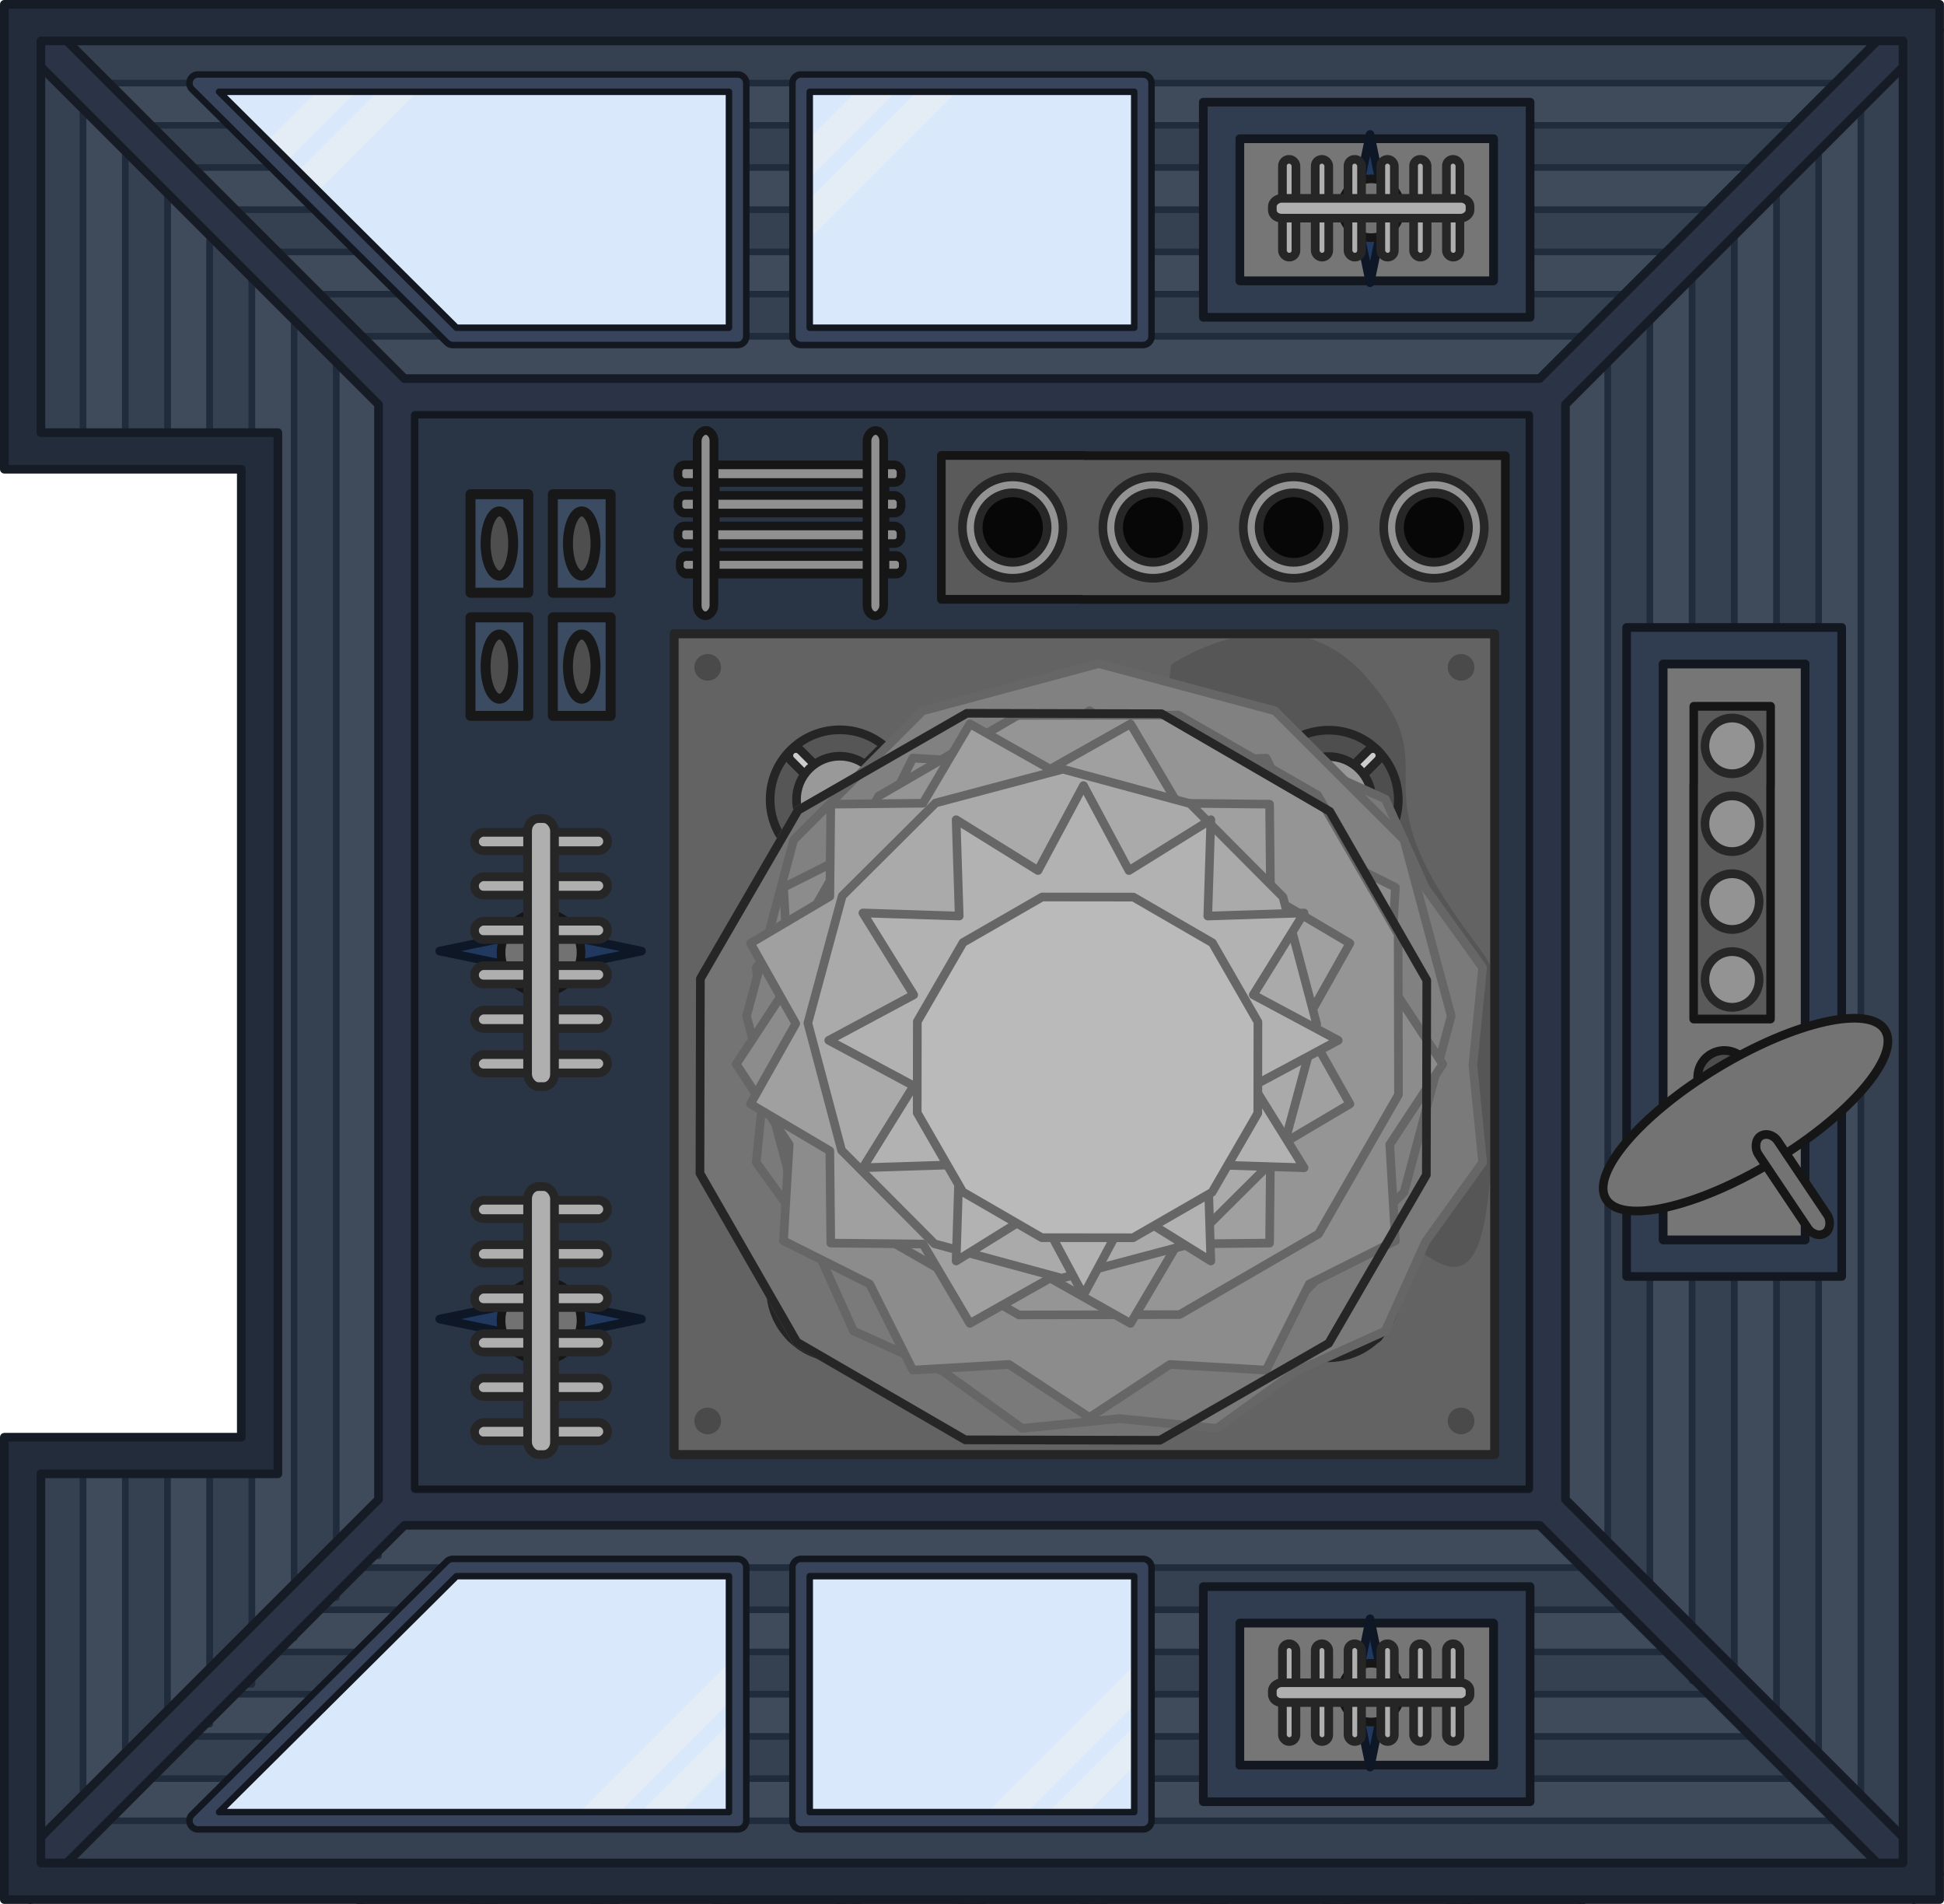 <?xml version="1.0" encoding="UTF-8" standalone="no"?>
<!-- Created with Inkscape (http://www.inkscape.org/) -->

<svg
   width="848.98"
   height="831.272"
   viewBox="0 0 449.252 439.881"
   version="1.1"
   id="svg1"
   xmlns:xlink="http://www.w3.org/1999/xlink"
   xmlns="http://www.w3.org/2000/svg"
   xmlns:svg="http://www.w3.org/2000/svg">
  <defs
     id="defs1">
    <pattern
       xlink:href="#pattern139341-7-8-0-7-6-4-5-84-8-5-7-28-2-5-0-5-5-4-3-1-6-6-0-6-8"
       id="pattern27-3-0-3-8-3-4-7-9-44-5-3-3-3-4-4-8-8-7-0-6-8-4"
       patternTransform="matrix(0.154,0.154,-0.154,0.154,-17743.907,-1888.994)"
       x="0"
       y="0"
       preserveAspectRatio="xMidYMid" />
    <pattern
       patternUnits="userSpaceOnUse"
       width="44.132"
       height="44.131"
       patternTransform="translate(-8952.829,11274.059)"
       id="pattern139341-7-8-0-7-6-4-5-84-8-5-7-28-2-5-0-5-5-4-3-1-6-6-0-6-8">
      <g
         id="g104679-4-2-4-5-9-5-0-0-0-5-7-0-4-9-3-6-8-7-30-6-7-1-2-1-3"
         transform="matrix(3.78,0,0,3.78,20179.16,-10202.134)">
        <rect
           style="fill:#8c8c8c;fill-opacity:1;stroke:none;stroke-width:2.878;stroke-linecap:square;stroke-linejoin:miter;stroke-dasharray:none;stroke-opacity:1;stop-color:#000000"
           id="rect393078-0-5-1-3-6-0-3-2-6-6-8-9-3-2-1-9-8-1-2-4-4-1-68-6-1-5"
           width="11.676"
           height="11.676"
           x="-2710.991"
           y="-5339.069"
           transform="rotate(-90)" />
        <g
           id="g104671-2-8-9-0-71-1-6-4-1-7-9-1-3-1-7-7-8-4-02-9-0-6-9-5-19">
          <path
             d="m -5339.069,2705.159 c 2.567,-2.588 2.781,-4.665 2.781,-4.665 0,0 -1.138,0.119 -2.781,1.222 z"
             fill="#d9d9d9"
             id="path393150-2-4-9-7-3-4-9-5-4-5-1-1-2-5-8-3-9-5-9-4-2-3-0-0-6-3"
             style="fill:#a6a6a6;fill-opacity:1;stroke-width:0.265" />
          <path
             d="m -5333.278,2709.155 c 0.653,0.654 1.156,1.273 1.542,1.836 h -3.469 c -2.564,-2.585 -2.778,-4.659 -2.778,-4.659 0,0 2.098,0.22 4.704,2.823 z"
             fill="#d9d9d9"
             id="path393152-0-1-3-60-4-4-6-4-5-7-5-6-6-9-9-4-0-2-9-5-6-0-3-2-9-3"
             style="fill:#a6a6a6;fill-opacity:1;stroke-width:0.265" />
          <path
             d="m -5335.209,2699.315 h 3.469 c 1.164,1.693 1.286,2.876 1.286,2.876 0,0 -2.148,-0.27 -4.755,-2.876 z"
             fill="#d9d9d9"
             id="path393154-7-8-1-7-9-5-2-1-6-1-2-0-5-0-3-74-3-5-4-9-9-9-1-12-8-4"
             style="fill:#a6a6a6;fill-opacity:1;stroke-width:0.265" />
          <path
             d="m -5327.393,2701.715 v 3.437 c -2.606,2.606 -4.755,2.873 -4.755,2.873 0,0 0.22,-2.101 2.826,-4.707 0.688,-0.688 1.341,-1.209 1.929,-1.603 z"
             fill="#d9d9d9"
             id="path393156-1-2-3-7-7-4-5-0-4-4-0-8-80-2-0-33-6-1-7-4-6-0-0-1-0-18"
             style="fill:#a6a6a6;fill-opacity:1;stroke-width:0.265" />
        </g>
      </g>
    </pattern>
    <pattern
       xlink:href="#pattern139341-7-8-0-7-6-4-5-84-8-5-7-28-2-5-0-5-5-4-3-1-6-3-8-9-2-8"
       id="pattern27-3-0-3-8-3-4-7-9-44-5-3-3-3-4-4-8-8-7-8-4-7-2-93"
       patternTransform="matrix(0.154,0.154,-0.154,0.154,-17743.907,-1888.994)"
       x="0"
       y="0"
       preserveAspectRatio="xMidYMid" />
    <pattern
       patternUnits="userSpaceOnUse"
       width="44.132"
       height="44.131"
       patternTransform="translate(-8952.829,11274.059)"
       id="pattern139341-7-8-0-7-6-4-5-84-8-5-7-28-2-5-0-5-5-4-3-1-6-3-8-9-2-8">
      <g
         id="g104679-4-2-4-5-9-5-0-0-0-5-7-0-4-9-3-6-8-7-30-6-7-8-7-8-6-7"
         transform="matrix(3.78,0,0,3.78,20179.16,-10202.134)">
        <rect
           style="fill:#8c8c8c;fill-opacity:1;stroke:none;stroke-width:2.878;stroke-linecap:square;stroke-linejoin:miter;stroke-dasharray:none;stroke-opacity:1;stop-color:#000000"
           id="rect393078-0-5-1-3-6-0-3-2-6-6-8-9-3-2-1-9-8-1-2-4-4-1-6-4-7-7-2"
           width="11.676"
           height="11.676"
           x="-2710.991"
           y="-5339.069"
           transform="rotate(-90)" />
        <g
           id="g104671-2-8-9-0-71-1-6-4-1-7-9-1-3-1-7-7-8-4-02-9-0-1-6-6-6-38">
          <path
             d="m -5339.069,2705.159 c 2.567,-2.588 2.781,-4.665 2.781,-4.665 0,0 -1.138,0.119 -2.781,1.222 z"
             fill="#d9d9d9"
             id="path393150-2-4-9-7-3-4-9-5-4-5-1-1-2-5-8-3-9-5-9-4-2-3-6-7-2-1-1"
             style="fill:#a6a6a6;fill-opacity:1;stroke-width:0.265" />
          <path
             d="m -5333.278,2709.155 c 0.653,0.654 1.156,1.273 1.542,1.836 h -3.469 c -2.564,-2.585 -2.778,-4.659 -2.778,-4.659 0,0 2.098,0.22 4.704,2.823 z"
             fill="#d9d9d9"
             id="path393152-0-1-3-60-4-4-6-4-5-7-5-6-6-9-9-4-0-2-9-5-6-0-8-9-8-2-19"
             style="fill:#a6a6a6;fill-opacity:1;stroke-width:0.265" />
          <path
             d="m -5335.209,2699.315 h 3.469 c 1.164,1.693 1.286,2.876 1.286,2.876 0,0 -2.148,-0.27 -4.755,-2.876 z"
             fill="#d9d9d9"
             id="path393154-7-8-1-7-9-5-2-1-6-1-2-0-5-0-3-74-3-5-4-9-9-9-0-5-3-1-9"
             style="fill:#a6a6a6;fill-opacity:1;stroke-width:0.265" />
          <path
             d="m -5327.393,2701.715 v 3.437 c -2.606,2.606 -4.755,2.873 -4.755,2.873 0,0 0.22,-2.101 2.826,-4.707 0.688,-0.688 1.341,-1.209 1.929,-1.603 z"
             fill="#d9d9d9"
             id="path393156-1-2-3-7-7-4-5-0-4-4-0-8-80-2-0-33-6-1-7-4-6-0-1-7-8-3-01"
             style="fill:#a6a6a6;fill-opacity:1;stroke-width:0.265" />
        </g>
      </g>
    </pattern>
    <pattern
       xlink:href="#pattern139341-7-8-0-7-6-4-5-84-8-5-7-28-2-5-0-5-5-4-3-1-0-9-5-3"
       id="pattern27-3-0-3-8-3-4-7-9-44-5-3-3-3-4-4-8-8-8-4-6-6"
       patternTransform="matrix(0.154,0.154,-0.154,0.154,-17743.907,-1888.994)"
       x="0"
       y="0"
       preserveAspectRatio="xMidYMid" />
    <pattern
       patternUnits="userSpaceOnUse"
       width="44.132"
       height="44.131"
       patternTransform="translate(-8952.829,11274.059)"
       id="pattern139341-7-8-0-7-6-4-5-84-8-5-7-28-2-5-0-5-5-4-3-1-0-9-5-3">
      <g
         id="g104679-4-2-4-5-9-5-0-0-0-5-7-0-4-9-3-6-8-7-30-6-4-6-7-74"
         transform="matrix(3.78,0,0,3.78,20179.16,-10202.134)">
        <rect
           style="fill:#8c8c8c;fill-opacity:1;stroke:none;stroke-width:2.878;stroke-linecap:square;stroke-linejoin:miter;stroke-dasharray:none;stroke-opacity:1;stop-color:#000000"
           id="rect393078-0-5-1-3-6-0-3-2-6-6-8-9-3-2-1-9-8-1-2-4-4-0-3-3-8"
           width="11.676"
           height="11.676"
           x="-2710.991"
           y="-5339.069"
           transform="rotate(-90)" />
        <g
           id="g104671-2-8-9-0-71-1-6-4-1-7-9-1-3-1-7-7-8-4-02-9-8-23-6-95">
          <path
             d="m -5339.069,2705.159 c 2.567,-2.588 2.781,-4.665 2.781,-4.665 0,0 -1.138,0.119 -2.781,1.222 z"
             fill="#d9d9d9"
             id="path393150-2-4-9-7-3-4-9-5-4-5-1-1-2-5-8-3-9-5-9-4-2-0-6-3-0"
             style="fill:#a6a6a6;fill-opacity:1;stroke-width:0.265" />
          <path
             d="m -5333.278,2709.155 c 0.653,0.654 1.156,1.273 1.542,1.836 h -3.469 c -2.564,-2.585 -2.778,-4.659 -2.778,-4.659 0,0 2.098,0.22 4.704,2.823 z"
             fill="#d9d9d9"
             id="path393152-0-1-3-60-4-4-6-4-5-7-5-6-6-9-9-4-0-2-9-5-6-3-9-2-7"
             style="fill:#a6a6a6;fill-opacity:1;stroke-width:0.265" />
          <path
             d="m -5335.209,2699.315 h 3.469 c 1.164,1.693 1.286,2.876 1.286,2.876 0,0 -2.148,-0.27 -4.755,-2.876 z"
             fill="#d9d9d9"
             id="path393154-7-8-1-7-9-5-2-1-6-1-2-0-5-0-3-74-3-5-4-9-9-3-5-5-75"
             style="fill:#a6a6a6;fill-opacity:1;stroke-width:0.265" />
          <path
             d="m -5327.393,2701.715 v 3.437 c -2.606,2.606 -4.755,2.873 -4.755,2.873 0,0 0.22,-2.101 2.826,-4.707 0.688,-0.688 1.341,-1.209 1.929,-1.603 z"
             fill="#d9d9d9"
             id="path393156-1-2-3-7-7-4-5-0-4-4-0-8-80-2-0-33-6-1-7-4-6-1-4-0-8"
             style="fill:#a6a6a6;fill-opacity:1;stroke-width:0.265" />
        </g>
      </g>
    </pattern>
    <pattern
       xlink:href="#pattern139341-7-8-0-7-6-4-5-84-8-5-7-28-2-5-0-5-5-4-3-6-1-73-4"
       id="pattern27-3-0-3-8-3-4-7-9-44-5-3-3-3-4-4-8-3-2-3-6"
       patternTransform="matrix(0.154,0.154,-0.154,0.154,-17743.907,-1888.994)"
       x="0"
       y="0"
       preserveAspectRatio="xMidYMid" />
    <pattern
       patternUnits="userSpaceOnUse"
       width="44.132"
       height="44.131"
       patternTransform="translate(-8952.829,11274.059)"
       id="pattern139341-7-8-0-7-6-4-5-84-8-5-7-28-2-5-0-5-5-4-3-6-1-73-4">
      <g
         id="g104679-4-2-4-5-9-5-0-0-0-5-7-0-4-9-3-6-8-7-30-42-7-5-7"
         transform="matrix(3.78,0,0,3.78,20179.16,-10202.134)">
        <rect
           style="fill:#8c8c8c;fill-opacity:1;stroke:none;stroke-width:2.878;stroke-linecap:square;stroke-linejoin:miter;stroke-dasharray:none;stroke-opacity:1;stop-color:#000000"
           id="rect393078-0-5-1-3-6-0-3-2-6-6-8-9-3-2-1-9-8-1-2-4-9-1-9-6"
           width="11.676"
           height="11.676"
           x="-2710.991"
           y="-5339.069"
           transform="rotate(-90)" />
        <g
           id="g104671-2-8-9-0-71-1-6-4-1-7-9-1-3-1-7-7-8-4-02-2-9-1-87">
          <path
             d="m -5339.069,2705.159 c 2.567,-2.588 2.781,-4.665 2.781,-4.665 0,0 -1.138,0.119 -2.781,1.222 z"
             fill="#d9d9d9"
             id="path393150-2-4-9-7-3-4-9-5-4-5-1-1-2-5-8-3-9-5-9-4-21-4-8-2"
             style="fill:#a6a6a6;fill-opacity:1;stroke-width:0.265" />
          <path
             d="m -5333.278,2709.155 c 0.653,0.654 1.156,1.273 1.542,1.836 h -3.469 c -2.564,-2.585 -2.778,-4.659 -2.778,-4.659 0,0 2.098,0.22 4.704,2.823 z"
             fill="#d9d9d9"
             id="path393152-0-1-3-60-4-4-6-4-5-7-5-6-6-9-9-4-0-2-9-5-5-76-4-1"
             style="fill:#a6a6a6;fill-opacity:1;stroke-width:0.265" />
          <path
             d="m -5335.209,2699.315 h 3.469 c 1.164,1.693 1.286,2.876 1.286,2.876 0,0 -2.148,-0.27 -4.755,-2.876 z"
             fill="#d9d9d9"
             id="path393154-7-8-1-7-9-5-2-1-6-1-2-0-5-0-3-74-3-5-4-9-5-6-0-97"
             style="fill:#a6a6a6;fill-opacity:1;stroke-width:0.265" />
          <path
             d="m -5327.393,2701.715 v 3.437 c -2.606,2.606 -4.755,2.873 -4.755,2.873 0,0 0.22,-2.101 2.826,-4.707 0.688,-0.688 1.341,-1.209 1.929,-1.603 z"
             fill="#d9d9d9"
             id="path393156-1-2-3-7-7-4-5-0-4-4-0-8-80-2-0-33-6-1-7-4-14-6-8-6"
             style="fill:#a6a6a6;fill-opacity:1;stroke-width:0.265" />
        </g>
      </g>
    </pattern>
  </defs>
  <g
     id="layer1"
     transform="translate(129.701,84.676)">
    <g
       id="g54"
       transform="translate(7948.184,2064.94)">
      <g
         id="g45-2-22"
         transform="translate(-593.011,114.521)">
        <path
           id="rect33-4-3-5"
           style="fill:#444444;fill-opacity:1;stroke:#171717;stroke-width:1.5;stroke-linecap:round;stroke-linejoin:round;stroke-dasharray:none;stroke-opacity:1;paint-order:normal"
           d="m -7470.634,-1843.461 v 9.751 h 421.188 v -9.751 z" />
        <path
           id="rect33-0-8-2-9"
           style="fill:#595959;fill-opacity:1;stroke:#171717;stroke-width:1.5;stroke-linecap:round;stroke-linejoin:round;stroke-dasharray:none;stroke-opacity:1;paint-order:normal"
           d="m -7460.161,-1853.213 v 9.752 h 401.317 v -9.752 h -161.914 v 9.751 h -78.988 v -9.751 h -14.665 v 9.751 h -124.684 l 9.814,-9.751 z" />
        <path
           id="rect33-0-9-0-6-1"
           style="fill:#444444;fill-opacity:1;stroke:#171717;stroke-width:1.5;stroke-linecap:round;stroke-linejoin:round;stroke-dasharray:none;stroke-opacity:1;paint-order:normal"
           d="m -7450.47,-1862.964 v 9.751 h 21.187 l 9.814,-9.751 z m 136.058,0 v 9.751 h 14.665 v -9.751 z m 93.654,0 v 9.751 h 151.796 v -9.751 z" />
        <path
           id="rect33-0-2-4-6-8"
           style="fill:#595959;fill-opacity:1;stroke:#171717;stroke-width:1.5;stroke-linecap:round;stroke-linejoin:round;stroke-dasharray:none;stroke-opacity:1;paint-order:normal"
           d="m -7441.403,-1872.715 v 9.751 h 21.934 l 9.814,-9.751 z m 126.99,0 v 9.751 h 14.665 v -9.751 z m 93.654,0 v 9.751 h 141.655 v -9.751 z" />
        <path
           id="rect33-0-3-0-63-2"
           style="fill:#444444;fill-opacity:1;stroke:#171717;stroke-width:1.5;stroke-linecap:round;stroke-linejoin:round;stroke-dasharray:none;stroke-opacity:1;paint-order:normal"
           d="m -7431.984,-1882.466 v 9.751 h 22.329 l 9.814,-9.751 z m 117.572,0 v 9.751 h 14.665 v -9.751 z m 93.654,0 v 9.751 h 131.161 v -9.751 z" />
        <path
           id="rect33-0-97-57-4-3"
           style="fill:#595959;fill-opacity:1;stroke:#171717;stroke-width:1.5;stroke-linecap:round;stroke-linejoin:round;stroke-dasharray:none;stroke-opacity:1;paint-order:normal"
           d="m -7421.009,-1892.218 v 9.752 h 21.168 l 9.815,-9.752 z m 106.597,0 v 9.752 h 14.665 v -9.752 z m 93.654,0 v 9.752 h 121.978 v -9.752 z" />
        <path
           id="rect33-0-29-0-4-3"
           style="fill:#444444;fill-opacity:1;stroke:#171717;stroke-width:1.5;stroke-linecap:round;stroke-linejoin:round;stroke-dasharray:none;stroke-opacity:1;paint-order:normal"
           d="m -7411.466,-1901.97 v 9.752 h 21.44 l 9.814,-9.752 z m 97.054,0 v 9.752 h 14.665 v -9.752 z m 93.654,0 v 9.752 h 112.077 v -9.752 z" />
        <rect
           style="fill:#595959;fill-opacity:1;stroke:#171717;stroke-width:1.5;stroke-linecap:round;stroke-linejoin:round;stroke-dasharray:none;stroke-opacity:1;paint-order:normal"
           id="rect33-0-99-0-2-06"
           width="283.461"
           height="9.751"
           x="-7401.566"
           y="-1911.721" />
      </g>
      <g
         id="g41-9-2"
         transform="translate(-593.011,114.521)">
        <path
           id="rect33-4-4-2-4"
           style="fill:#444444;fill-opacity:1;stroke:#171717;stroke-width:1.5;stroke-linecap:round;stroke-linejoin:round;stroke-dasharray:none;stroke-opacity:1;paint-order:normal"
           d="m -7471.052,-2254.679 v 9.751 h 31.955 124.684 14.665 78.988 170.895 v -9.751 z" />
        <path
           id="rect33-0-8-0-8-0"
           style="fill:#595959;fill-opacity:1;stroke:#171717;stroke-width:1.5;stroke-linecap:round;stroke-linejoin:round;stroke-dasharray:none;stroke-opacity:1;paint-order:normal"
           d="m -7460.579,-2244.928 v 9.751 h 31.296 l -9.814,-9.751 z m 146.166,0 v 9.751 h 14.665 v -9.751 z m 93.654,0 v 9.751 h 161.497 v -9.751 z" />
        <path
           id="rect33-0-9-0-8-9-1"
           style="fill:#444444;fill-opacity:1;stroke:#171717;stroke-width:1.5;stroke-linecap:round;stroke-linejoin:round;stroke-dasharray:none;stroke-opacity:1;paint-order:normal"
           d="m -7450.888,-2235.177 v 9.751 h 31.419 l -9.814,-9.751 z m 136.475,0 v 9.751 h 14.665 v -9.751 z m 93.654,0 v 9.751 h 151.378 v -9.751 z" />
        <path
           id="rect33-0-2-4-1-2-7"
           style="fill:#595959;fill-opacity:1;stroke:#171717;stroke-width:1.5;stroke-linecap:round;stroke-linejoin:round;stroke-dasharray:none;stroke-opacity:1;paint-order:normal"
           d="m -7441.82,-2225.425 v 9.752 h 32.166 l -9.815,-9.752 z m 127.408,0 v 9.752 h 14.665 v -9.752 z m 93.654,0 v 9.752 h 141.237 v -9.752 z" />
        <path
           id="rect33-0-3-0-0-5-0"
           style="fill:#444444;fill-opacity:1;stroke:#171717;stroke-width:1.5;stroke-linecap:round;stroke-linejoin:round;stroke-dasharray:none;stroke-opacity:1;paint-order:normal"
           d="m -7432.402,-2215.674 v 9.751 h 32.561 l -9.814,-9.751 z m 117.989,0 v 9.751 h 14.665 v -9.751 z m 93.654,0 v 9.751 h 130.744 v -9.751 z" />
        <path
           id="rect33-0-97-57-3-6-85"
           style="fill:#595959;fill-opacity:1;stroke:#171717;stroke-width:1.5;stroke-linecap:round;stroke-linejoin:round;stroke-dasharray:none;stroke-opacity:1;paint-order:normal"
           d="m -7421.427,-2205.922 v 9.751 h 31.401 l -9.814,-9.751 z m 107.014,0 v 9.751 h 14.665 v -9.751 z m 93.654,0 v 9.751 h 121.561 v -9.751 z" />
        <path
           id="rect33-0-29-0-1-7-57"
           style="fill:#444444;fill-opacity:1;stroke:#171717;stroke-width:1.5;stroke-linecap:round;stroke-linejoin:round;stroke-dasharray:none;stroke-opacity:1;paint-order:normal"
           d="m -7411.884,-2196.171 v 9.751 h 31.672 l -9.814,-9.751 z m 97.472,0 v 9.751 h 205.314 v -9.751 h -111.66 v 9.751 h -78.988 v -9.751 z" />
        <rect
           style="fill:#595959;fill-opacity:1;stroke:#171717;stroke-width:1.5;stroke-linecap:round;stroke-linejoin:round;stroke-dasharray:none;stroke-opacity:1;paint-order:normal"
           id="rect33-0-99-0-15-2-4"
           width="283.461"
           height="9.751"
           x="-7401.984"
           y="2176.668"
           transform="scale(1,-1)" />
      </g>
      <g
         id="g36-3-8-1"
         transform="matrix(0,-0.976,1,0,-5804.394,-9014.876)"
         style="stroke-width:1.012">
        <rect
           style="fill:#444444;fill-opacity:1;stroke:#171717;stroke-width:1.518;stroke-linecap:round;stroke-linejoin:round;stroke-dasharray:none;stroke-opacity:1;paint-order:normal"
           id="rect33-4-0-0-5"
           width="421.188"
           height="9.751"
           x="-7470.634"
           y="-1843.461" />
        <rect
           style="fill:#595959;fill-opacity:1;stroke:#171717;stroke-width:1.518;stroke-linecap:round;stroke-linejoin:round;stroke-dasharray:none;stroke-opacity:1;paint-order:normal"
           id="rect33-0-8-1-0-9"
           width="401.317"
           height="9.751"
           x="-7460.161"
           y="-1853.212" />
        <rect
           style="fill:#444444;fill-opacity:1;stroke:#171717;stroke-width:1.518;stroke-linecap:round;stroke-linejoin:round;stroke-dasharray:none;stroke-opacity:1;paint-order:normal"
           id="rect33-0-9-0-9-8-9"
           width="381.508"
           height="9.751"
           x="-7450.47"
           y="-1862.964" />
        <rect
           style="fill:#595959;fill-opacity:1;stroke:#171717;stroke-width:1.518;stroke-linecap:round;stroke-linejoin:round;stroke-dasharray:none;stroke-opacity:1;paint-order:normal"
           id="rect33-0-2-4-8-2-7"
           width="362.299"
           height="9.751"
           x="-7441.402"
           y="-1872.715" />
        <rect
           style="fill:#444444;fill-opacity:1;stroke:#171717;stroke-width:1.518;stroke-linecap:round;stroke-linejoin:round;stroke-dasharray:none;stroke-opacity:1;paint-order:normal"
           id="rect33-0-3-0-6-5-03"
           width="342.387"
           height="9.751"
           x="-7431.984"
           y="-1882.466" />
        <rect
           style="fill:#595959;fill-opacity:1;stroke:#171717;stroke-width:1.518;stroke-linecap:round;stroke-linejoin:round;stroke-dasharray:none;stroke-opacity:1;paint-order:normal"
           id="rect33-0-97-57-9-80-22"
           width="322.228"
           height="9.751"
           x="-7421.009"
           y="-1892.218" />
        <rect
           style="fill:#444444;fill-opacity:1;stroke:#171717;stroke-width:1.518;stroke-linecap:round;stroke-linejoin:round;stroke-dasharray:none;stroke-opacity:1;paint-order:normal"
           id="rect33-0-29-0-0-3-3"
           width="302.785"
           height="9.751"
           x="-7411.466"
           y="-1901.969" />
        <rect
           style="fill:#595959;fill-opacity:1;stroke:#171717;stroke-width:1.518;stroke-linecap:round;stroke-linejoin:round;stroke-dasharray:none;stroke-opacity:1;paint-order:normal"
           id="rect33-0-99-0-1-2-9"
           width="283.461"
           height="9.751"
           x="-7401.566"
           y="-1911.721" />
      </g>
      <g
         id="g36-3-0-3-4"
         transform="matrix(0,-0.976,-1,0,-9902.134,-9014.052)"
         style="stroke-width:1.012">
        <path
           id="rect33-4-0-5-3-1"
           style="fill:#444444;stroke:#171717;stroke-width:1.518;stroke-linecap:round;stroke-linejoin:round"
           d="m -7470.634,-1843.461 h 93.029 v 9.751 h -93.029 z" />
        <path
           id="rect33-0-8-1-2-2-4"
           style="fill:#595959;stroke:#171717;stroke-width:1.518;stroke-linecap:round;stroke-linejoin:round"
           d="m -7460.161,-1853.212 h 82.556 v 9.751 h -82.556 z" />
        <path
           id="rect33-0-9-0-9-3-1-2"
           style="fill:#444444;stroke:#171717;stroke-width:1.518;stroke-linecap:round;stroke-linejoin:round"
           d="m -7450.47,-1862.964 h 72.865 v 9.751 h -72.865 z" />
        <path
           id="rect33-0-2-4-8-8-9-7"
           style="fill:#595959;stroke:#171717;stroke-width:1.518;stroke-linecap:round;stroke-linejoin:round"
           d="m -7441.402,-1872.715 h 63.797 v 9.751 h -63.797 z" />
        <path
           id="rect33-0-2-4-8-8-9-4-4"
           style="fill:#595959;stroke:#171717;stroke-width:1.518;stroke-linecap:round;stroke-linejoin:round"
           d="m -7141.042,-1872.715 h 61.599 v 9.751 h -61.599 z" />
        <path
           id="rect33-0-3-0-6-7-1-4"
           style="fill:#444444;stroke:#171717;stroke-width:1.518;stroke-linecap:round;stroke-linejoin:round"
           d="m -7431.984,-1882.466 h 54.379 v 9.751 h -54.379 z" />
        <path
           id="rect33-4-0-5-3-7-6"
           style="fill:#444444;stroke:#171717;stroke-width:1.518;stroke-linecap:round;stroke-linejoin:round"
           d="m -7141.042,-1843.451 h 90.727 v 9.751 h -90.727 z" />
        <path
           id="rect33-0-8-1-2-2-0-4"
           style="fill:#595959;stroke:#171717;stroke-width:1.518;stroke-linecap:round;stroke-linejoin:round"
           d="m -7141.042,-1853.203 h 81.328 v 9.751 h -81.328 z" />
        <path
           id="rect33-0-9-0-9-3-1-0-7"
           style="fill:#444444;stroke:#171717;stroke-width:1.518;stroke-linecap:round;stroke-linejoin:round"
           d="m -7141.042,-1862.955 h 71.209 v 9.751 h -71.209 z" />
        <path
           id="rect33-0-3-0-6-7-1-2-8"
           style="fill:#444444;stroke:#171717;stroke-width:1.518;stroke-linecap:round;stroke-linejoin:round"
           d="m -7141.042,-1882.457 h 50.575 v 9.751 h -50.575 z" />
        <rect
           style="fill:#595959;fill-opacity:1;stroke:#171717;stroke-width:1.518;stroke-linecap:round;stroke-linejoin:round;stroke-dasharray:none;stroke-opacity:1;paint-order:normal"
           id="rect33-0-97-57-9-8-6-8"
           width="322.228"
           height="9.751"
           x="-7421.009"
           y="-1892.218" />
        <rect
           style="fill:#444444;fill-opacity:1;stroke:#171717;stroke-width:1.518;stroke-linecap:round;stroke-linejoin:round;stroke-dasharray:none;stroke-opacity:1;paint-order:normal"
           id="rect33-0-29-0-0-0-3-47"
           width="302.785"
           height="9.751"
           x="-7411.466"
           y="-1901.969" />
        <rect
           style="fill:#595959;fill-opacity:1;stroke:#171717;stroke-width:1.518;stroke-linecap:round;stroke-linejoin:round;stroke-dasharray:none;stroke-opacity:1;paint-order:normal"
           id="rect33-0-99-0-1-4-9-5"
           width="283.461"
           height="9.751"
           x="-7401.566"
           y="-1911.721" />
      </g>
      <path
         id="rect35-1-2"
         style="fill:#293f5c;fill-opacity:0.531;stroke:none;stroke-width:2;stroke-linecap:round;stroke-linejoin:round;stroke-dasharray:none;stroke-opacity:1"
         d="m -8068.425,-2144.709 v 99.114 h 52.917 v 230.845 h -52.917 v 100.511 h 436.128 v -430.47 z m 36.317,14.302 h 124.684 v 58.509 h -65.8 z m 139.35,5e-4 h 78.988 v 58.509 h -78.988 z m -80.464,342.958 h 65.8 v 58.509 h -124.684 z m 80.465,0 h 78.988 v 58.509 h -78.988 z" />
      <g
         id="g78-7-6"
         transform="translate(-593.011,114.521)">
        <path
           id="rect75-4-9-7"
           style="fill:#313d52;stroke:#11161d;stroke-width:2;stroke-linecap:round;stroke-linejoin:round"
           transform="rotate(90)"
           d="m -1826.742,7373.33 h 81.6 v 28.203 h -81.6 z" />
        <path
           id="rect75-4-7-6-5"
           style="fill:#293446;fill-opacity:1;stroke:#11161d;stroke-width:2;stroke-linecap:round;stroke-linejoin:round;stroke-dasharray:none;stroke-opacity:1"
           d="m -7373.329,-1826.742 v 10.332 h 28.203 v -10.332 z m 0,38.227 v 43.373 h 28.203 v -43.373 z" />
        <path
           id="rect75-4-4-6-4"
           style="fill:#313d52;fill-opacity:1;stroke:#11161d;stroke-width:2;stroke-linecap:round;stroke-linejoin:round;stroke-dasharray:none;stroke-opacity:1"
           d="m -7345.127,-1826.742 v 10.332 h 28.203 v -10.332 z m 0,66.122 v 15.478 h 28.203 v -15.478 z" />
        <path
           id="rect75-4-8-6-4"
           style="fill:#293446;fill-opacity:1;stroke:#11161d;stroke-width:2;stroke-linecap:round;stroke-linejoin:round;stroke-dasharray:none;stroke-opacity:1"
           d="m -7316.923,-1826.742 v 38.227 h 28.203 v -38.227 z m 0,66.122 v 15.478 h 28.203 v -15.478 z" />
        <path
           id="rect75-4-0-4-8"
           style="fill:#313d52;stroke:#11161d;stroke-width:2;stroke-linecap:round;stroke-linejoin:round"
           transform="rotate(90)"
           d="m -1826.742,7260.517 h 81.6 v 28.203 h -81.6 z" />
        <path
           id="rect75-4-3-4-3"
           style="fill:#293446;stroke:#11161d;stroke-width:2;stroke-linecap:round;stroke-linejoin:round"
           transform="rotate(90)"
           d="m -1826.742,7232.314 h 81.6 v 28.203 h -81.6 z" />
        <path
           id="rect75-4-1-4-3"
           style="fill:#313d52;fill-opacity:1;stroke:#11161d;stroke-width:2;stroke-linecap:round;stroke-linejoin:round;stroke-dasharray:none;stroke-opacity:1"
           d="m -7232.313,-1826.742 v 38.227 h 28.203 v -38.227 z m 0,66.122 v 15.478 h 28.203 v -15.478 z" />
        <path
           id="rect75-4-14-5-0"
           style="fill:#293446;fill-opacity:1;stroke:#11161d;stroke-width:2;stroke-linecap:round;stroke-linejoin:round;stroke-dasharray:none;stroke-opacity:1"
           d="m -7204.11,-1826.742 v 10.332 h 28.203 v -10.332 z m 0,66.122 v 15.478 h 28.203 v -15.478 z" />
        <path
           id="rect75-4-15-7-4"
           style="fill:#313d52;stroke:#11161d;stroke-width:2;stroke-linecap:round;stroke-linejoin:round"
           transform="rotate(90)"
           d="m -1826.742,7147.704 h 81.6 v 28.203 h -81.6 z" />
        <path
           id="rect75-4-05-6-0"
           style="fill:#293446;stroke:#11161d;stroke-width:2;stroke-linecap:round;stroke-linejoin:round"
           transform="rotate(90)"
           d="m -1826.742,7119.501 h 81.6 v 28.203 h -81.6 z" />
        <path
           id="rect75-44-77-2"
           style="fill:#293446;stroke:#11161d;stroke-width:2;stroke-linecap:round;stroke-linejoin:round"
           transform="rotate(90)"
           d="m -1828.275,7371.171 h 84.665 v 4.319 h -84.665 z" />
        <path
           id="rect75-44-6-0-4"
           style="fill:#293446;stroke:#11161d;stroke-width:2;stroke-linecap:round;stroke-linejoin:round"
           transform="rotate(90)"
           d="m -1828.275,7145.544 h 84.665 v 4.319 h -84.665 z" />
        <path
           id="rect75-44-0-2-5"
           style="fill:#293446;stroke:#11161d;stroke-width:2;stroke-linecap:round;stroke-linejoin:round"
           transform="rotate(90)"
           d="m -1828.275,7173.748 h 84.665 v 4.318 h -84.665 z" />
        <path
           id="rect75-44-64-1-9"
           style="fill:#293446;stroke:#11161d;stroke-width:2;stroke-linecap:round;stroke-linejoin:round"
           transform="rotate(90)"
           d="m -1828.275,7201.951 h 84.665 v 4.318 h -84.665 z" />
        <path
           id="rect75-44-2-1-4"
           style="fill:#293446;stroke:#11161d;stroke-width:2;stroke-linecap:round;stroke-linejoin:round"
           transform="rotate(90)"
           d="m -1828.275,7230.154 h 84.665 v 4.319 h -84.665 z" />
        <path
           id="rect75-44-63-4-5"
           style="fill:#293446;stroke:#11161d;stroke-width:2;stroke-linecap:round;stroke-linejoin:round"
           transform="rotate(90)"
           d="m -1828.275,7258.358 h 84.665 v 4.319 h -84.665 z" />
        <path
           id="rect75-44-9-3-6"
           style="fill:#293446;stroke:#11161d;stroke-width:2;stroke-linecap:round;stroke-linejoin:round"
           transform="rotate(90)"
           d="m -1828.275,7286.561 h 84.665 v 4.319 h -84.665 z" />
        <path
           id="rect75-44-25-7-9"
           style="fill:#293446;stroke:#11161d;stroke-width:2;stroke-linecap:round;stroke-linejoin:round"
           transform="rotate(90)"
           d="m -1828.275,7314.764 h 84.665 v 4.318 h -84.665 z" />
        <path
           id="rect75-44-7-4-0"
           style="fill:#293446;stroke:#11161d;stroke-width:2;stroke-linecap:round;stroke-linejoin:round"
           transform="rotate(90)"
           d="m -1828.275,7342.968 h 84.665 v 4.318 h -84.665 z" />
      </g>
      <path
         id="rect28-6-0-1-4-0"
         style="fill:#2b3446;fill-opacity:1;stroke:#161c25;stroke-width:2;stroke-linecap:round;stroke-linejoin:round;stroke-dasharray:none;stroke-opacity:1;paint-order:normal"
         d="m -8070.906,-2148.616 -5.979,5.979 86.471,86.471 1e-4,252.983 -86.471,86.471 5.979,5.978 86.468,-86.468 h 262.348 l 86.468,86.468 5.979,-5.978 -86.471,-86.471 v -252.983 l 86.471,-86.471 -5.979,-5.979 -86.468,86.468 h -262.348 z m 88.945,94.925 h 257.39 l -10e-5,248.035 h -257.39 z" />
      <rect
         style="fill:#293445;fill-opacity:1;stroke:#131820;stroke-width:1.5;stroke-linecap:round;stroke-linejoin:round;stroke-dasharray:none;stroke-opacity:1;paint-order:normal"
         id="rect34-3-0"
         width="257.39"
         height="248.035"
         x="-7981.96"
         y="-2053.69" />
      <path
         id="path75-07-14"
         style="fill:#232c3b;fill-opacity:1;stroke:#161c25;stroke-width:2;stroke-linecap:round;stroke-linejoin:round;stroke-dasharray:none;stroke-opacity:1"
         d="m -8076.884,-2148.616 v 107.408 h 54.761 v 223.654 h -54.761 v 106.82 h 447.241 v -437.882 z m 8.455,8.455 h 430.33 v 420.972 h -430.33 v -89.909 h 54.761 v -240.565 h -54.761 z" />
      <g
         id="g42-4-9-9"
         transform="translate(-674.511,239.104)">
        <rect
           style="fill:#636363;fill-opacity:1;stroke:#252525;stroke-width:2;stroke-linecap:round;stroke-linejoin:round;stroke-dasharray:none;stroke-opacity:1"
           id="rect95-7-9-7"
           width="189.641"
           height="189.641"
           x="-7247.594"
           y="-2242.295" />
        <path
           style="fill:#454545;fill-opacity:0.4;stroke:none;stroke-width:3.228;stroke-dasharray:none;stroke-opacity:1;paint-order:normal"
           d="m -7132.701,-2235.181 c -7.196,50.198 -6.55,64.421 18.368,69.179 36.965,7.057 -16.884,37.917 19.872,52.977 18.772,7.691 33.923,39.374 35.8,-10.419 1.877,-49.793 3.646,-35.211 -10.528,-57.087 -18.754,-28.944 2e-4,-30.766 -18.459,-51.817 -18.459,-21.05 -45.053,-2.834 -45.053,-2.834 z"
           id="path39-8-2" />
        <rect
           style="fill:none;fill-opacity:1;stroke:#252525;stroke-width:2;stroke-linecap:round;stroke-linejoin:round;stroke-dasharray:none;stroke-opacity:1"
           id="rect95-3-0-9-0"
           width="189.641"
           height="189.641"
           x="-7247.594"
           y="-2242.295" />
        <circle
           style="fill:#4a4a4a;fill-opacity:1;stroke:none;stroke-width:7.752;stroke-linecap:round;stroke-linejoin:round;stroke-dasharray:none;stroke-opacity:1"
           id="path95-7-4-4"
           cx="-7065.715"
           cy="-2060.416"
           r="3.082" />
        <circle
           style="fill:#4a4a4a;fill-opacity:1;stroke:none;stroke-width:7.752;stroke-linecap:round;stroke-linejoin:round;stroke-dasharray:none;stroke-opacity:1"
           id="path95-9-0-4-3"
           cx="7239.833"
           cy="-2060.416"
           r="3.082"
           transform="scale(-1,1)" />
        <circle
           style="fill:#4a4a4a;fill-opacity:1;stroke:none;stroke-width:7.752;stroke-linecap:round;stroke-linejoin:round;stroke-dasharray:none;stroke-opacity:1"
           id="path95-1-6-1-0"
           cx="7239.832"
           cy="2234.533"
           r="3.082"
           transform="scale(-1)" />
        <circle
           style="fill:#4a4a4a;fill-opacity:1;stroke:none;stroke-width:7.752;stroke-linecap:round;stroke-linejoin:round;stroke-dasharray:none;stroke-opacity:1"
           id="path95-1-2-3-2-48"
           cx="-7065.716"
           cy="2234.533"
           r="3.082"
           transform="scale(1,-1)" />
        <g
           id="g94-0-5-6-6-3-9-71"
           transform="translate(-743,338.304)"
           style="stroke-width:2;stroke-dasharray:none">
          <path
             id="rect52-11-9-5-3-2-2-2-8-9-8-4-8-8-92-6-4-9-6-8-0-0-8-2-3-5-4-0"
             style="fill:url(#pattern27-3-0-3-8-3-4-7-9-44-5-3-3-3-4-4-8-8-7-0-6-8-4);fill-opacity:1;stroke-width:2;stroke-dasharray:none"
             d="m -6454.886,-2553.649 c -6.199,-6.199 -16.274,-6.199 -22.473,0 -6.199,6.199 -6.2,16.275 0,22.474 6.199,6.199 16.275,6.198 22.474,0 6.199,-6.199 6.199,-16.274 0,-22.473 z" />
          <path
             id="path864-9-0-1-8-4-0-2-0-7-60-8-3-1-0-5-3-0-33-0-9-0-7-2"
             style="fill:#454545;fill-opacity:0.44;stroke:none;stroke-width:2;stroke-linecap:square;stroke-linejoin:bevel;stroke-dasharray:none;stroke-opacity:1"
             d="m -6454.886,-2553.649 c -6.199,-6.199 -16.275,-6.198 -22.473,4e-4 -6.199,6.199 -6.199,16.275 -8e-4,22.474 6.199,6.199 16.275,6.198 22.474,-5e-4 6.199,-6.199 6.199,-16.275 1e-4,-22.474 z" />
          <circle
             style="fill:none;fill-opacity:1;stroke:#252525;stroke-width:2;stroke-linejoin:round;stroke-dasharray:none;stroke-opacity:1"
             id="path303-0-2-6-2-8-5-91-0-6-0-14-4-9-3-2-3-4"
             cx="-6370.056"
             cy="2774.683"
             r="16.094"
             transform="rotate(45)" />
          <path
             id="rect7-73-4-3-7-4-6-6-0-6-8-6-0-6-3-3-6-97-6-4-6-6-0-5"
             style="fill:#cccccc;fill-opacity:1;stroke:#252525;stroke-width:2;stroke-linecap:round;stroke-linejoin:round;stroke-dasharray:none;stroke-opacity:1"
             d="m -6454.927,-2551.405 -4.164,4.164 c -0.634,0.634 -1.654,0.634 -2.288,-1e-4 -0.634,-0.634 -0.634,-1.654 0,-2.288 l 4.164,-4.164 c 0.634,-0.634 1.654,-0.634 2.288,0 0.634,0.634 0.634,1.654 0,2.288 z" />
          <path
             id="rect7-73-4-3-7-4-6-0-94-3-4-1-6-4-0-7-4-8-2-5-8-8-6-9-9"
             style="fill:#cccccc;fill-opacity:1;stroke:#252525;stroke-width:2;stroke-linecap:round;stroke-linejoin:round;stroke-dasharray:none;stroke-opacity:1"
             d="m -6471.236,-2535.096 -4.164,4.164 c -0.634,0.634 -1.654,0.634 -2.288,-1e-4 -0.634,-0.634 -0.634,-1.654 0,-2.288 l 4.164,-4.164 c 0.634,-0.634 1.654,-0.634 2.288,0 0.634,0.634 0.634,1.654 0,2.288 z" />
          <path
             id="rect7-73-4-3-7-4-6-2-6-2-9-0-1-3-9-4-7-6-0-0-6-1-87-0-3"
             style="fill:#cccccc;fill-opacity:1;stroke:#252525;stroke-width:2;stroke-linecap:round;stroke-linejoin:round;stroke-dasharray:none;stroke-opacity:1"
             d="m -6457.129,-2530.846 -4.164,-4.164 c -0.634,-0.634 -0.634,-1.654 1e-4,-2.288 0.634,-0.634 1.654,-0.634 2.288,0 l 4.164,4.164 c 0.634,0.634 0.634,1.654 0,2.288 -0.634,0.634 -1.654,0.634 -2.288,0 z" />
          <path
             id="rect7-73-4-3-7-4-6-0-9-2-0-9-8-6-6-0-3-5-0-43-5-7-9-3-3-5"
             style="fill:#cccccc;fill-opacity:1;stroke:#252525;stroke-width:2;stroke-linecap:round;stroke-linejoin:round;stroke-dasharray:none;stroke-opacity:1"
             d="m -6473.438,-2547.155 -4.164,-4.164 c -0.634,-0.634 -0.634,-1.654 1e-4,-2.288 0.634,-0.634 1.654,-0.634 2.288,0 l 4.164,4.164 c 0.634,0.634 0.634,1.654 0,2.288 -0.634,0.634 -1.654,0.634 -2.288,0 z" />
          <circle
             style="fill:#999999;fill-opacity:1;stroke:#252525;stroke-width:2;stroke-linejoin:round;stroke-dasharray:none;stroke-opacity:1"
             id="path303-9-7-0-6-3-0-6-6-0-9-2-0-7-9-91-7-1-8"
             cx="-6370.056"
             cy="2774.683"
             r="9.997"
             transform="rotate(45)" />
        </g>
        <g
           id="g94-0-5-6-7-5-6-1-8"
           transform="translate(-630.018,338.39)"
           style="stroke-width:2;stroke-dasharray:none">
          <path
             id="rect52-11-9-5-3-2-2-2-8-9-8-4-8-8-92-6-4-9-6-8-0-0-8-2-4-3-5-5-7"
             style="fill:url(#pattern27-3-0-3-8-3-4-7-9-44-5-3-3-3-4-4-8-8-7-8-4-7-2-93);fill-opacity:1;stroke-width:2;stroke-dasharray:none"
             d="m -6454.886,-2553.649 c -6.199,-6.199 -16.274,-6.199 -22.473,0 -6.199,6.199 -6.2,16.275 0,22.474 6.199,6.199 16.275,6.198 22.474,0 6.199,-6.199 6.199,-16.274 0,-22.473 z" />
          <path
             id="path864-9-0-1-8-4-0-2-0-7-60-8-3-1-0-5-3-0-33-0-6-8-4-3-9"
             style="fill:#454545;fill-opacity:0.44;stroke:none;stroke-width:2;stroke-linecap:square;stroke-linejoin:bevel;stroke-dasharray:none;stroke-opacity:1"
             d="m -6454.886,-2553.649 c -6.199,-6.199 -16.275,-6.198 -22.473,4e-4 -6.199,6.199 -6.199,16.275 -8e-4,22.474 6.199,6.199 16.275,6.198 22.474,-5e-4 6.199,-6.199 6.199,-16.275 1e-4,-22.474 z" />
          <circle
             style="fill:none;fill-opacity:1;stroke:#252525;stroke-width:2;stroke-linejoin:round;stroke-dasharray:none;stroke-opacity:1"
             id="path303-0-2-6-2-8-5-91-0-6-0-14-4-9-6-2-6-9-4"
             cx="-6370.056"
             cy="2774.683"
             r="16.094"
             transform="rotate(45)" />
          <path
             id="rect7-73-4-3-7-4-6-6-0-6-8-6-0-6-3-3-6-97-6-4-8-8-8-6-1"
             style="fill:#cccccc;fill-opacity:1;stroke:#252525;stroke-width:2;stroke-linecap:round;stroke-linejoin:round;stroke-dasharray:none;stroke-opacity:1"
             d="m -6454.927,-2551.405 -4.164,4.164 c -0.634,0.634 -1.654,0.634 -2.288,-1e-4 -0.634,-0.634 -0.634,-1.654 0,-2.288 l 4.164,-4.164 c 0.634,-0.634 1.654,-0.634 2.288,0 0.634,0.634 0.634,1.654 0,2.288 z" />
          <path
             id="rect7-73-4-3-7-4-6-0-94-3-4-1-6-4-0-7-4-8-2-5-8-6-1-3-3-7"
             style="fill:#cccccc;fill-opacity:1;stroke:#252525;stroke-width:2;stroke-linecap:round;stroke-linejoin:round;stroke-dasharray:none;stroke-opacity:1"
             d="m -6471.236,-2535.096 -4.164,4.164 c -0.634,0.634 -1.654,0.634 -2.288,-1e-4 -0.634,-0.634 -0.634,-1.654 0,-2.288 l 4.164,-4.164 c 0.634,-0.634 1.654,-0.634 2.288,0 0.634,0.634 0.634,1.654 0,2.288 z" />
          <path
             id="rect7-73-4-3-7-4-6-2-6-2-9-0-1-3-9-4-7-6-0-0-6-6-9-1-1-7"
             style="fill:#cccccc;fill-opacity:1;stroke:#252525;stroke-width:2;stroke-linecap:round;stroke-linejoin:round;stroke-dasharray:none;stroke-opacity:1"
             d="m -6457.129,-2530.846 -4.164,-4.164 c -0.634,-0.634 -0.634,-1.654 1e-4,-2.288 0.634,-0.634 1.654,-0.634 2.288,0 l 4.164,4.164 c 0.634,0.634 0.634,1.654 0,2.288 -0.634,0.634 -1.654,0.634 -2.288,0 z" />
          <path
             id="rect7-73-4-3-7-4-6-0-9-2-0-9-8-6-6-0-3-5-0-43-5-7-2-1-71-8-0"
             style="fill:#cccccc;fill-opacity:1;stroke:#252525;stroke-width:2;stroke-linecap:round;stroke-linejoin:round;stroke-dasharray:none;stroke-opacity:1"
             d="m -6473.438,-2547.155 -4.164,-4.164 c -0.634,-0.634 -0.634,-1.654 1e-4,-2.288 0.634,-0.634 1.654,-0.634 2.288,0 l 4.164,4.164 c 0.634,0.634 0.634,1.654 0,2.288 -0.634,0.634 -1.654,0.634 -2.288,0 z" />
          <circle
             style="fill:#999999;fill-opacity:1;stroke:#252525;stroke-width:2;stroke-linejoin:round;stroke-dasharray:none;stroke-opacity:1"
             id="path303-9-7-0-6-3-0-6-6-0-9-2-0-7-9-9-3-6-1-9"
             cx="-6370.056"
             cy="2774.683"
             r="9.997"
             transform="rotate(45)" />
        </g>
        <g
           id="g94-0-5-3-4-3-2"
           transform="translate(-630.105,451.2)"
           style="stroke-width:2;stroke-dasharray:none">
          <path
             id="rect52-11-9-5-3-2-2-2-8-9-8-4-8-8-92-6-4-9-6-8-0-0-8-0-4-0-2"
             style="fill:url(#pattern27-3-0-3-8-3-4-7-9-44-5-3-3-3-4-4-8-8-8-4-6-6);fill-opacity:1;stroke-width:2;stroke-dasharray:none"
             d="m -6454.886,-2553.649 c -6.199,-6.199 -16.274,-6.199 -22.473,0 -6.199,6.199 -6.2,16.275 0,22.474 6.199,6.199 16.275,6.198 22.474,0 6.199,-6.199 6.199,-16.274 0,-22.473 z" />
          <path
             id="path864-9-0-1-8-4-0-2-0-7-60-8-3-1-0-5-3-0-33-3-9-8-3"
             style="fill:#454545;fill-opacity:0.44;stroke:none;stroke-width:2;stroke-linecap:square;stroke-linejoin:bevel;stroke-dasharray:none;stroke-opacity:1"
             d="m -6454.886,-2553.649 c -6.199,-6.199 -16.275,-6.198 -22.473,4e-4 -6.199,6.199 -6.199,16.275 -8e-4,22.474 6.199,6.199 16.275,6.198 22.474,-5e-4 6.199,-6.199 6.199,-16.275 1e-4,-22.474 z" />
          <circle
             style="fill:none;fill-opacity:1;stroke:#252525;stroke-width:2;stroke-linejoin:round;stroke-dasharray:none;stroke-opacity:1"
             id="path303-0-2-6-2-8-5-91-0-6-0-14-4-2-5-7-2"
             cx="-6370.056"
             cy="2774.683"
             r="16.094"
             transform="rotate(45)" />
          <path
             id="rect7-73-4-3-7-4-6-6-0-6-8-6-0-6-3-3-6-97-6-6-9-6-1"
             style="fill:#cccccc;fill-opacity:1;stroke:#252525;stroke-width:2;stroke-linecap:round;stroke-linejoin:round;stroke-dasharray:none;stroke-opacity:1"
             d="m -6454.927,-2551.405 -4.164,4.164 c -0.634,0.634 -1.654,0.634 -2.288,-1e-4 -0.634,-0.634 -0.634,-1.654 0,-2.288 l 4.164,-4.164 c 0.634,-0.634 1.654,-0.634 2.288,0 0.634,0.634 0.634,1.654 0,2.288 z" />
          <path
             id="rect7-73-4-3-7-4-6-0-94-3-4-1-6-4-0-7-4-8-2-5-0-8-2-27"
             style="fill:#cccccc;fill-opacity:1;stroke:#252525;stroke-width:2;stroke-linecap:round;stroke-linejoin:round;stroke-dasharray:none;stroke-opacity:1"
             d="m -6471.236,-2535.096 -4.164,4.164 c -0.634,0.634 -1.654,0.634 -2.288,-1e-4 -0.634,-0.634 -0.634,-1.654 0,-2.288 l 4.164,-4.164 c 0.634,-0.634 1.654,-0.634 2.288,0 0.634,0.634 0.634,1.654 0,2.288 z" />
          <path
             id="rect7-73-4-3-7-4-6-2-6-2-9-0-1-3-9-4-7-6-0-0-62-4-9-7"
             style="fill:#cccccc;fill-opacity:1;stroke:#252525;stroke-width:2;stroke-linecap:round;stroke-linejoin:round;stroke-dasharray:none;stroke-opacity:1"
             d="m -6457.129,-2530.846 -4.164,-4.164 c -0.634,-0.634 -0.634,-1.654 1e-4,-2.288 0.634,-0.634 1.654,-0.634 2.288,0 l 4.164,4.164 c 0.634,0.634 0.634,1.654 0,2.288 -0.634,0.634 -1.654,0.634 -2.288,0 z" />
          <path
             id="rect7-73-4-3-7-4-6-0-9-2-0-9-8-6-6-0-3-5-0-43-5-6-0-1-8"
             style="fill:#cccccc;fill-opacity:1;stroke:#252525;stroke-width:2;stroke-linecap:round;stroke-linejoin:round;stroke-dasharray:none;stroke-opacity:1"
             d="m -6473.438,-2547.155 -4.164,-4.164 c -0.634,-0.634 -0.634,-1.654 1e-4,-2.288 0.634,-0.634 1.654,-0.634 2.288,0 l 4.164,4.164 c 0.634,0.634 0.634,1.654 0,2.288 -0.634,0.634 -1.654,0.634 -2.288,0 z" />
          <circle
             style="fill:#999999;fill-opacity:1;stroke:#252525;stroke-width:2;stroke-linejoin:round;stroke-dasharray:none;stroke-opacity:1"
             id="path303-9-7-0-6-3-0-6-6-0-9-2-0-7-2-73-4-7"
             cx="-6370.056"
             cy="2774.683"
             r="9.997"
             transform="rotate(45)" />
        </g>
        <g
           id="g94-0-4-2-1-3"
           transform="translate(-742.914,451.286)"
           style="stroke-width:2;stroke-dasharray:none">
          <path
             id="rect52-11-9-5-3-2-2-2-8-9-8-4-8-8-92-6-4-9-6-8-0-0-2-5-2-21"
             style="fill:url(#pattern27-3-0-3-8-3-4-7-9-44-5-3-3-3-4-4-8-3-2-3-6);fill-opacity:1;stroke-width:2;stroke-dasharray:none"
             d="m -6454.886,-2553.649 c -6.199,-6.199 -16.274,-6.199 -22.473,0 -6.199,6.199 -6.2,16.275 0,22.474 6.199,6.199 16.275,6.198 22.474,0 6.199,-6.199 6.199,-16.274 0,-22.473 z" />
          <path
             id="path864-9-0-1-8-4-0-2-0-7-60-8-3-1-0-5-3-0-6-1-5-3"
             style="fill:#454545;fill-opacity:0.44;stroke:none;stroke-width:2;stroke-linecap:square;stroke-linejoin:bevel;stroke-dasharray:none;stroke-opacity:1"
             d="m -6454.886,-2553.649 c -6.199,-6.199 -16.275,-6.198 -22.473,4e-4 -6.199,6.199 -6.199,16.275 -8e-4,22.474 6.199,6.199 16.275,6.198 22.474,-5e-4 6.199,-6.199 6.199,-16.275 1e-4,-22.474 z" />
          <circle
             style="fill:none;fill-opacity:1;stroke:#252525;stroke-width:2;stroke-linejoin:round;stroke-dasharray:none;stroke-opacity:1"
             id="path303-0-2-6-2-8-5-91-0-6-0-14-0-1-0-2"
             cx="-6370.056"
             cy="2774.683"
             r="16.094"
             transform="rotate(45)" />
          <path
             id="rect7-73-4-3-7-4-6-6-0-6-8-6-0-6-3-3-6-97-9-0-4-7"
             style="fill:#cccccc;fill-opacity:1;stroke:#252525;stroke-width:2;stroke-linecap:round;stroke-linejoin:round;stroke-dasharray:none;stroke-opacity:1"
             d="m -6454.927,-2551.405 -4.164,4.164 c -0.634,0.634 -1.654,0.634 -2.288,-1e-4 -0.634,-0.634 -0.634,-1.654 0,-2.288 l 4.164,-4.164 c 0.634,-0.634 1.654,-0.634 2.288,0 0.634,0.634 0.634,1.654 0,2.288 z" />
          <path
             id="rect7-73-4-3-7-4-6-0-94-3-4-1-6-4-0-7-4-8-2-2-2-2-05"
             style="fill:#cccccc;fill-opacity:1;stroke:#252525;stroke-width:2;stroke-linecap:round;stroke-linejoin:round;stroke-dasharray:none;stroke-opacity:1"
             d="m -6471.236,-2535.096 -4.164,4.164 c -0.634,0.634 -1.654,0.634 -2.288,-1e-4 -0.634,-0.634 -0.634,-1.654 0,-2.288 l 4.164,-4.164 c 0.634,-0.634 1.654,-0.634 2.288,0 0.634,0.634 0.634,1.654 0,2.288 z" />
          <path
             id="rect7-73-4-3-7-4-6-2-6-2-9-0-1-3-9-4-7-6-0-4-90-6-0"
             style="fill:#cccccc;fill-opacity:1;stroke:#252525;stroke-width:2;stroke-linecap:round;stroke-linejoin:round;stroke-dasharray:none;stroke-opacity:1"
             d="m -6457.129,-2530.846 -4.164,-4.164 c -0.634,-0.634 -0.634,-1.654 1e-4,-2.288 0.634,-0.634 1.654,-0.634 2.288,0 l 4.164,4.164 c 0.634,0.634 0.634,1.654 0,2.288 -0.634,0.634 -1.654,0.634 -2.288,0 z" />
          <path
             id="rect7-73-4-3-7-4-6-0-9-2-0-9-8-6-6-0-3-5-0-43-52-3-7-9"
             style="fill:#cccccc;fill-opacity:1;stroke:#252525;stroke-width:2;stroke-linecap:round;stroke-linejoin:round;stroke-dasharray:none;stroke-opacity:1"
             d="m -6473.438,-2547.155 -4.164,-4.164 c -0.634,-0.634 -0.634,-1.654 1e-4,-2.288 0.634,-0.634 1.654,-0.634 2.288,0 l 4.164,4.164 c 0.634,0.634 0.634,1.654 0,2.288 -0.634,0.634 -1.654,0.634 -2.288,0 z" />
          <circle
             style="fill:#999999;fill-opacity:1;stroke:#252525;stroke-width:2;stroke-linejoin:round;stroke-dasharray:none;stroke-opacity:1"
             id="path303-9-7-0-6-3-0-6-6-0-9-2-0-2-5-6-3"
             cx="-6370.056"
             cy="2774.683"
             r="9.997"
             transform="rotate(45)" />
        </g>
        <g
           id="g92-4-8-3-5"
           transform="translate(-586.638,329.483)">
          <path
             style="fill:#747474;fill-opacity:1;stroke:#666666;stroke-width:7.559;stroke-linecap:round;stroke-linejoin:round;stroke-dasharray:none;stroke-opacity:1"
             id="path89-8-9-4-4-4"
             d="m 13585.701,-3346.032 -164.031,43.952 -164.031,-43.952 -120.079,-120.079 -43.952,-164.031 43.952,-164.031 120.079,-120.079 164.031,-43.952 164.031,43.952 120.079,120.079 43.951,164.031 -43.951,164.031 z"
             transform="matrix(0.068,0.256,-0.256,0.068,-8412.988,-5658.516)" />
          <path
             style="fill:#7a7a7a;fill-opacity:1;stroke:#666666;stroke-width:3.3;stroke-linecap:round;stroke-linejoin:round;stroke-dasharray:none;stroke-opacity:1"
             id="path91-31-3-8-1-7"
             d="m 13548.321,-3311.215 -23.587,28.839 -36.769,6.008 -34.846,13.181 -34.846,-13.181 -36.769,-6.008 -23.587,-28.839 -28.838,-23.587 -6.008,-36.768 -13.181,-34.846 13.181,-34.846 6.008,-36.768 28.838,-23.587 23.587,-28.838 36.769,-6.008 34.846,-13.181 34.846,13.181 36.769,6.008 23.587,28.838 28.838,23.587 6.008,36.768 13.182,34.846 -13.182,34.846 -6.008,36.768 z"
             transform="matrix(0.429,0.429,-0.429,0.429,-13790.776,-6782.166)" />
          <path
             style="fill:#818181;fill-opacity:1;stroke:#666666;stroke-width:8.042;stroke-linecap:round;stroke-linejoin:round;stroke-dasharray:none;stroke-opacity:1"
             id="path89-7-1-7-4-9-8"
             d="m 13585.701,-3346.032 -164.031,43.952 -164.031,-43.952 -120.079,-120.079 -43.952,-164.031 43.952,-164.031 120.079,-120.079 164.031,-43.952 164.031,43.952 120.079,120.079 43.951,164.031 -43.951,164.031 z"
             transform="matrix(-0.124,0.215,-0.215,-0.124,-5678.984,-5819.247)" />
          <path
             style="fill:#8c8c8c;fill-opacity:1;stroke:#666666;stroke-width:3.511;stroke-linecap:round;stroke-linejoin:round;stroke-dasharray:none;stroke-opacity:1"
             id="path91-5-7-7-1-5-3"
             d="m 13542.244,-3317.292 -17.51,34.915 -38.993,-2.293 -32.622,21.482 -32.622,-21.482 -38.993,2.293 -17.51,-34.915 -34.915,-17.51 2.293,-38.993 -21.482,-32.622 21.482,-32.622 -2.293,-38.993 34.915,-17.51 17.51,-34.915 38.993,2.293 32.622,-21.482 32.622,21.482 38.993,-2.293 17.51,34.915 34.915,17.51 -2.293,38.993 21.483,32.622 -21.483,32.622 2.293,38.993 z"
             transform="matrix(0,0.57,-0.57,0,-8506.623,-10140.629)" />
          <path
             style="fill:#959595;fill-opacity:1;stroke:#666666;stroke-width:9.138;stroke-linecap:round;stroke-linejoin:round;stroke-dasharray:none;stroke-opacity:1"
             id="path89-79-9-5-0-9-0"
             d="m 13585.701,-3346.032 -164.031,43.952 -164.031,-43.952 -120.079,-120.079 -43.952,-164.031 43.952,-164.031 120.079,-120.079 164.031,-43.952 164.031,43.952 120.079,120.079 43.951,164.031 -43.951,164.031 z"
             transform="matrix(0.057,0.211,-0.211,0.057,-8093.843,-5108.747)" />
          <path
             style="fill:#a0a0a0;fill-opacity:1;stroke:#666666;stroke-width:3.99;stroke-linecap:round;stroke-linejoin:round;stroke-dasharray:none;stroke-opacity:1"
             id="path91-1-7-4-0-8-4"
             d="m 13536.168,-3323.369 -11.434,40.992 -41.217,-10.594 -30.398,29.783 -30.398,-29.783 -41.217,10.594 -11.433,-40.992 -40.992,-11.434 10.594,-41.217 -29.783,-30.398 29.783,-30.398 -10.594,-41.217 40.992,-11.434 11.433,-40.992 41.217,10.594 30.398,-29.783 30.398,29.783 41.217,-10.594 11.434,40.992 40.991,11.434 -10.594,41.217 29.784,30.398 -29.784,30.398 10.594,41.217 z"
             transform="matrix(0.354,0.354,-0.354,0.354,-12542.318,-6038.231)" />
          <path
             style="fill:#aaaaaa;fill-opacity:1;stroke:#666666;stroke-width:11.144;stroke-linecap:round;stroke-linejoin:round;stroke-dasharray:none;stroke-opacity:1"
             id="path89-7-0-9-3-8-8-1"
             d="m 13585.701,-3346.032 -164.031,43.952 -164.031,-43.952 -120.079,-120.079 -43.952,-164.031 43.952,-164.031 120.079,-120.079 164.031,-43.952 164.031,43.952 120.079,120.079 43.951,164.031 -43.951,164.031 z"
             transform="matrix(-0.09,0.155,-0.155,-0.09,-5925.969,-4888.757)" />
          <path
             style="fill:#b2b2b2;fill-opacity:1;stroke:#666666;stroke-width:4.865;stroke-linecap:round;stroke-linejoin:round;stroke-dasharray:none;stroke-opacity:1"
             id="path91-5-6-2-6-5-8-7"
             d="m 13523.001,-3336.535 1.733,54.158 -46.036,-28.58 -25.579,47.769 -25.579,-47.769 -46.036,28.58 1.733,-54.158 -54.158,1.732 28.579,-46.036 -47.768,-25.579 47.768,-25.579 -28.579,-46.036 54.158,1.732 -1.733,-54.158 46.036,28.579 25.579,-47.769 25.579,47.769 46.036,-28.579 -1.733,54.158 54.158,-1.732 -28.579,46.036 47.769,25.579 -47.769,25.579 28.579,46.036 z"
             transform="matrix(0,0.411,-0.411,0,-7966.383,-8007.069)" />
          <path
             style="fill:#bababa;fill-opacity:1;stroke:#666666;stroke-width:16.151;stroke-linecap:round;stroke-linejoin:round;stroke-dasharray:none;stroke-opacity:1"
             id="path89-79-6-9-4-8-7-9"
             d="m 13585.701,-3346.032 -164.031,43.952 -164.031,-43.952 -120.079,-120.079 -43.952,-164.031 43.952,-164.031 120.079,-120.079 164.031,-43.952 164.031,43.952 120.079,120.079 43.951,164.031 -43.951,164.031 z"
             transform="matrix(0.032,0.12,-0.12,0.032,-7430.515,-3966.027)" />
        </g>
        <path
           style="fill:none;fill-opacity:1;stroke:#262626;stroke-width:7.559;stroke-linecap:round;stroke-linejoin:round;stroke-dasharray:none;stroke-opacity:1"
           id="path89-71-3-4-4-3-5"
           d="m 13585.701,-3346.032 -164.031,43.952 -164.031,-43.952 -120.079,-120.079 -43.952,-164.031 43.952,-164.031 120.079,-120.079 164.031,-43.952 164.031,43.952 120.079,120.079 43.951,164.031 -43.951,164.031 z"
           transform="matrix(0.068,0.256,-0.256,0.068,-8999.626,-5329.033)" />
      </g>
      <g
         id="g39-8-3"
         transform="translate(-593.011,117.771)">
        <path
           id="rect36-4-7-8-2"
           style="fill:#519cec;fill-opacity:0.216;stroke:none;stroke-width:1;stroke-linecap:round;stroke-linejoin:round;stroke-dasharray:none"
           d="m -7439.097,-2248.179 h 124.684 v 58.509 h -65.799 z" />
        <path
           id="rect36-96-99"
           style="fill:#519cec;fill-opacity:0.216;stroke:none;stroke-width:1;stroke-linecap:round;stroke-linejoin:round;stroke-dasharray:none"
           d="m -7299.748,-2248.179 h 78.988 v 58.509 h -78.988 z" />
      </g>
      <g
         id="g38-86-8"
         transform="translate(-593.011,114.521)">
        <path
           id="rect37-9-0"
           style="fill:#efefef;fill-opacity:0.502;stroke:none;stroke-width:2;stroke-linecap:round;stroke-linejoin:round;stroke-dasharray:none;stroke-opacity:1"
           d="m -7284.556,-2245.493 -15.192,15.192 v 9.202 l 24.393,-24.393 z" />
        <path
           id="rect37-7-5-8"
           style="fill:#efefef;fill-opacity:0.502;stroke:none;stroke-width:2;stroke-linecap:round;stroke-linejoin:round;stroke-dasharray:none;stroke-opacity:1"
           d="m -7270.452,-2245.493 -29.296,29.296 v 9.166 l 0.018,0.017 38.48,-38.48 z" />
      </g>
      <path
         id="rect37-2-5-9-9"
         style="fill:#efefef;fill-opacity:0.502;stroke:none;stroke-width:2;stroke-linecap:round;stroke-linejoin:round;stroke-dasharray:none;stroke-opacity:1"
         d="m -8002.195,-2130.972 -15.16,15.16 4.601,4.601 19.761,-19.761 z" />
      <path
         id="rect37-7-6-1-6-7"
         style="fill:#efefef;fill-opacity:0.502;stroke:none;stroke-width:2;stroke-linecap:round;stroke-linejoin:round;stroke-dasharray:none;stroke-opacity:1"
         d="m -7978.889,-2130.973 -9.202,5e-4 -21.421,21.421 4.601,4.601 z" />
      <g
         id="g40-86-0"
         transform="translate(-639.459,190.136)"
         style="fill:#37445b;fill-opacity:1;stroke:#131820;stroke-opacity:1">
        <path
           style="color:#000000;fill:#37445b;fill-opacity:1;stroke:#131820;stroke-width:1.5;stroke-linecap:round;stroke-linejoin:round;stroke-dasharray:none;stroke-opacity:1"
           d="m -7392.648,-2322.543 a 2,2 0 0 0 -1.41,3.418 l 58.885,58.51 a 2,2 0 0 0 1.41,0.58 h 65.799 a 2,2 0 0 0 2,-2 v -58.508 a 2,2 0 0 0 -2,-2 z m 4.851,4 h 117.832 v 54.508 h -62.975 z"
           id="rect36-4-7-7-6-9-8" />
        <path
           style="color:#000000;fill:#37445b;fill-opacity:1;stroke:#131820;stroke-width:1.5;stroke-linecap:round;stroke-linejoin:round;stroke-dasharray:none;stroke-opacity:1"
           d="m -7253.299,-2322.543 a 2,2 0 0 0 -2,2 v 58.508 a 2,2 0 0 0 2,2 h 78.988 a 2,2 0 0 0 2,-2 v -58.508 a 2,2 0 0 0 -2,-2 z m 2,4 h 74.988 v 54.508 h -74.988 z"
           id="rect36-8-8-4-8" />
      </g>
      <g
         id="g39-0-7-6"
         transform="matrix(1,0,0,-1,-593.01,-3977.119)">
        <path
           id="rect36-4-7-2-6-2"
           style="fill:#519cec;fill-opacity:0.216;stroke:none;stroke-width:1;stroke-linecap:round;stroke-linejoin:round;stroke-dasharray:none"
           d="m -7439.097,-2248.179 h 124.684 v 58.509 h -65.799 z" />
        <path
           id="rect36-9-8-2"
           style="fill:#519cec;fill-opacity:0.216;stroke:none;stroke-width:1;stroke-linecap:round;stroke-linejoin:round;stroke-dasharray:none"
           d="m -7299.748,-2248.179 h 78.988 v 58.509 h -78.988 z" />
      </g>
      <g
         id="g38-8-1-73"
         transform="rotate(180,-7556.758,-1986.934)">
        <path
           id="rect37-70-3-11"
           style="fill:#efefef;fill-opacity:0.502;stroke:none;stroke-width:2;stroke-linecap:round;stroke-linejoin:round;stroke-dasharray:none;stroke-opacity:1"
           d="m -7284.556,-2245.493 -15.192,15.192 v 9.202 l 24.393,-24.393 z" />
        <path
           id="rect37-7-3-8-1"
           style="fill:#efefef;fill-opacity:0.502;stroke:none;stroke-width:2;stroke-linecap:round;stroke-linejoin:round;stroke-dasharray:none;stroke-opacity:1"
           d="m -7270.452,-2245.493 -29.296,29.296 v 9.166 l 0.018,0.017 38.48,-38.48 z" />
      </g>
      <g
         id="g38-8-4-0-7"
         transform="rotate(180,-7603.585,-1987.217)">
        <path
           id="rect37-70-6-8-8"
           style="fill:#efefef;fill-opacity:0.502;stroke:none;stroke-width:2;stroke-linecap:round;stroke-linejoin:round;stroke-dasharray:none;stroke-opacity:1"
           d="m -7284.556,-2245.493 -15.192,15.192 v 9.202 l 24.393,-24.393 z" />
        <path
           id="rect37-7-3-1-1-3"
           style="fill:#efefef;fill-opacity:0.502;stroke:none;stroke-width:2;stroke-linecap:round;stroke-linejoin:round;stroke-dasharray:none;stroke-opacity:1"
           d="m -7270.452,-2245.493 -29.296,29.296 v 9.166 l 0.018,0.017 38.48,-38.48 z" />
      </g>
      <g
         id="g40-8-1-1"
         transform="matrix(1,0,0,-1,-639.459,-4049.484)"
         style="fill:#37445b;fill-opacity:1;stroke:#131820;stroke-opacity:1">
        <path
           style="color:#000000;fill:#37445b;fill-opacity:1;stroke:#131820;stroke-width:1.5;stroke-linecap:round;stroke-linejoin:round;stroke-dasharray:none;stroke-opacity:1"
           d="m -7392.648,-2322.543 a 2,2 0 0 0 -1.41,3.418 l 58.885,58.51 a 2,2 0 0 0 1.41,0.58 h 65.799 a 2,2 0 0 0 2,-2 v -58.508 a 2,2 0 0 0 -2,-2 z m 4.851,4 h 117.832 v 54.508 h -62.975 z"
           id="rect36-4-7-7-6-6-8-2" />
        <path
           style="color:#000000;fill:#37445b;fill-opacity:1;stroke:#131820;stroke-width:1.5;stroke-linecap:round;stroke-linejoin:round;stroke-dasharray:none;stroke-opacity:1"
           d="m -7253.299,-2322.543 a 2,2 0 0 0 -2,2 v 58.508 a 2,2 0 0 0 2,2 h 78.988 a 2,2 0 0 0 2,-2 v -58.508 a 2,2 0 0 0 -2,-2 z m 2,4 h 74.988 v 54.508 h -74.988 z"
           id="rect36-8-8-7-7-7" />
      </g>
      <g
         id="g35-0-2-4-9-3"
         transform="matrix(1.169,0,0,1.178,1073.47,768.516)"
         style="stroke-width:0.852">
        <path
           id="rect41-0-8-6-2-0-9-7"
           style="fill:#5a5a5a;stroke:#151515;stroke-width:1.704;stroke-linecap:round;stroke-linejoin:round;stroke-dasharray:none;stroke-opacity:1"
           d="m -7642.27,-2387.863 v 28.211 h 27.762 v 0.038 h 28.211 27.762 27.762 v -28.21 h -27.762 -27.762 -27.762 v -0.039 z" />
        <circle
           style="fill:#939393;fill-opacity:1;stroke:#272727;stroke-width:1.704;stroke-linecap:round;stroke-linejoin:round;stroke-dasharray:none;stroke-opacity:1"
           id="path32-61-2-7-3-2"
           cx="-7544.877"
           cy="-2373.718"
           r="9.94" />
        <circle
           style="fill:#070707;fill-opacity:1;stroke:#272727;stroke-width:1.704;stroke-linecap:round;stroke-linejoin:round;stroke-dasharray:none;stroke-opacity:1"
           id="path32-61-2-7-3-8-97"
           cx="-7544.877"
           cy="-2373.718"
           r="6.818" />
        <circle
           style="fill:#939393;fill-opacity:1;stroke:#272727;stroke-width:1.704;stroke-linecap:round;stroke-linejoin:round;stroke-dasharray:none;stroke-opacity:1"
           id="path32-3-3-5-5-7-2"
           cx="-7572.64"
           cy="-2373.718"
           r="9.94" />
        <circle
           style="fill:#939393;fill-opacity:1;stroke:#272727;stroke-width:1.704;stroke-linecap:round;stroke-linejoin:round;stroke-dasharray:none;stroke-opacity:1"
           id="path32-7-2-9-7-2-4"
           cx="-7600.402"
           cy="-2373.718"
           r="9.94" />
        <circle
           style="fill:#939393;fill-opacity:1;stroke:#272727;stroke-width:1.704;stroke-linecap:round;stroke-linejoin:round;stroke-dasharray:none;stroke-opacity:1"
           id="path32-9-5-3-5-3-8"
           cx="-7628.164"
           cy="-2373.718"
           r="9.94" />
        <circle
           style="fill:#070707;fill-opacity:1;stroke:#272727;stroke-width:1.704;stroke-linecap:round;stroke-linejoin:round;stroke-dasharray:none;stroke-opacity:1"
           id="path32-61-2-7-3-8-2-50"
           cx="-7572.64"
           cy="-2373.718"
           r="6.818" />
        <circle
           style="fill:#070707;fill-opacity:1;stroke:#272727;stroke-width:1.704;stroke-linecap:round;stroke-linejoin:round;stroke-dasharray:none;stroke-opacity:1"
           id="path32-61-2-7-3-8-2-5-8"
           cx="-7600.402"
           cy="-2373.718"
           r="6.818" />
        <circle
           style="fill:#070707;fill-opacity:1;stroke:#272727;stroke-width:1.704;stroke-linecap:round;stroke-linejoin:round;stroke-dasharray:none;stroke-opacity:1"
           id="path32-61-2-7-3-8-2-5-9-4"
           cx="-7628.164"
           cy="-2373.718"
           r="6.818" />
      </g>
      <path
         id="rect42-2-8-85-1"
         style="fill:#303c50;fill-opacity:1;stroke:#131820;stroke-width:2;stroke-linecap:round;stroke-linejoin:round;stroke-dasharray:none;stroke-opacity:1;paint-order:normal"
         d="m -7799.806,-1733.341 h 75.522 v -49.708 h -75.522 z m 8.456,-8.455 v -32.797 h 58.61 v 32.797 z" />
      <path
         id="rect43-4-1-5-8"
         style="fill:#767676;stroke:#131820;stroke-width:2;stroke-linecap:round;stroke-linejoin:round;stroke-opacity:1"
         d="m -7791.35,-1741.796 v -32.797 h 58.61 v 32.797 z" />
      <g
         id="g60-8-7-4-9-0"
         transform="matrix(-0.738,0,0,-0.735,-13172.541,-3327.501)"
         style="stroke-width:2.716;stroke-dasharray:none">
        <g
           transform="rotate(-90,-4871.143,3857.152)"
           id="g52-1-5-3-9-7-5-2"
           style="fill:#727272;fill-opacity:1;stroke:#161616;stroke-width:2.716;stroke-dasharray:none;stroke-opacity:1">
          <path
             style="fill:#21385f;fill-opacity:1;stroke:#0d1726;stroke-width:18.994;stroke-linecap:round;stroke-linejoin:round;stroke-dasharray:none;stroke-opacity:1"
             d="m 5253.291,8749.748 -27.89,-135.097 -135.097,-27.89 135.097,-27.89 27.89,-135.097 27.89,135.096 135.097,27.89 -135.097,27.891 z"
             transform="matrix(0.143,0,0,0.143,369.524,168.044)"
             id="path52-3-5-0-1-7-9" />
          <ellipse
             style="fill:#727272;fill-opacity:1;stroke:#161616;stroke-width:2.716;stroke-linecap:round;stroke-linejoin:round;stroke-dasharray:none;stroke-opacity:1"
             cx="1120.645"
             cy="1395.599"
             rx="9.245"
             ry="9.243"
             id="ellipse52-1-0-2-3-7-9" />
        </g>
        <g
           transform="translate(-8701.7,-840.844)"
           id="g57-9-0-3-8-37-9"
           style="fill:#afafaf;fill-opacity:1;stroke:#262626;stroke-width:2.716;stroke-dasharray:none;stroke-opacity:1">
          <rect
             style="fill:#afafaf;fill-opacity:1;stroke:#262626;stroke-width:2.716;stroke-linejoin:round;stroke-dasharray:none;stroke-opacity:1"
             width="4.231"
             height="30.729"
             x="1341.216"
             y="-1309.157"
             rx="2.05"
             ry="2.05"
             id="rect52-3-6-9-4-6-1" />
          <rect
             style="fill:#afafaf;fill-opacity:1;stroke:#262626;stroke-width:2.716;stroke-linejoin:round;stroke-dasharray:none;stroke-opacity:1"
             width="4.231"
             height="30.729"
             x="1351.485"
             y="-1309.157"
             rx="2.05"
             ry="2.05"
             id="rect53-9-7-9-8-43-4" />
          <rect
             style="fill:#afafaf;fill-opacity:1;stroke:#262626;stroke-width:2.716;stroke-linejoin:round;stroke-dasharray:none;stroke-opacity:1"
             width="4.231"
             height="30.729"
             x="1361.754"
             y="-1309.157"
             rx="2.05"
             ry="2.05"
             id="rect54-1-0-7-0-5-4" />
          <rect
             style="fill:#afafaf;fill-opacity:1;stroke:#262626;stroke-width:2.716;stroke-linejoin:round;stroke-dasharray:none;stroke-opacity:1"
             width="4.231"
             height="30.729"
             x="1372.023"
             y="-1309.157"
             rx="2.05"
             ry="2.05"
             id="rect55-0-7-0-4-4-4" />
          <rect
             style="fill:#afafaf;fill-opacity:1;stroke:#262626;stroke-width:2.716;stroke-linejoin:round;stroke-dasharray:none;stroke-opacity:1"
             width="4.231"
             height="30.729"
             x="1382.293"
             y="-1309.157"
             rx="2.05"
             ry="2.05"
             id="rect56-4-3-3-6-56-1" />
          <rect
             style="fill:#afafaf;fill-opacity:1;stroke:#262626;stroke-width:2.716;stroke-linejoin:round;stroke-dasharray:none;stroke-opacity:1"
             width="4.231"
             height="30.729"
             x="1392.562"
             y="-1309.157"
             rx="2.05"
             ry="2.05"
             id="rect57-9-3-9-0-94-4" />
        </g>
        <rect
           style="fill:#afafaf;fill-opacity:1;stroke:#262626;stroke-width:2.716;stroke-linejoin:round;stroke-dasharray:none;stroke-opacity:1"
           width="6.218"
           height="61.912"
           x="2131.527"
           y="-7363.653"
           rx="2.514"
           ry="2.844"
           id="rect58-0-2-8-3-3-1"
           transform="rotate(-90)" />
      </g>
      <path
         id="rect42-2-8-8-6-7"
         style="fill:#303c50;fill-opacity:1;stroke:#131820;stroke-width:2;stroke-linecap:round;stroke-linejoin:round;stroke-dasharray:none;stroke-opacity:1;paint-order:normal"
         d="m -7799.806,-2076.3 h 75.522 v -49.708 h -75.522 z m 8.456,-8.455 v -32.797 h 58.61 v 32.797 z" />
      <path
         id="rect43-4-1-8-3-19"
         style="fill:#767676;stroke:#131820;stroke-width:2;stroke-linecap:round;stroke-linejoin:round;stroke-opacity:1"
         d="m -7791.35,-2084.755 v -32.797 h 58.61 v 32.797 z" />
      <g
         id="g60-8-7-4-3-4-7"
         transform="matrix(-0.738,0,0,-0.735,-13172.541,-3670.46)"
         style="stroke-width:2.716;stroke-dasharray:none">
        <g
           transform="rotate(-90,-4871.143,3857.152)"
           id="g52-1-5-3-9-7-8-7-5"
           style="fill:#727272;fill-opacity:1;stroke:#161616;stroke-width:2.716;stroke-dasharray:none;stroke-opacity:1">
          <path
             style="fill:#21385f;fill-opacity:1;stroke:#0d1726;stroke-width:18.994;stroke-linecap:round;stroke-linejoin:round;stroke-dasharray:none;stroke-opacity:1"
             d="m 5253.291,8749.748 -27.89,-135.097 -135.097,-27.89 135.097,-27.89 27.89,-135.097 27.89,135.096 135.097,27.89 -135.097,27.891 z"
             transform="matrix(0.143,0,0,0.143,369.524,168.044)"
             id="path52-3-5-0-1-1-4-6" />
          <ellipse
             style="fill:#727272;fill-opacity:1;stroke:#161616;stroke-width:2.716;stroke-linecap:round;stroke-linejoin:round;stroke-dasharray:none;stroke-opacity:1"
             cx="1120.645"
             cy="1395.599"
             rx="9.245"
             ry="9.243"
             id="ellipse52-1-0-2-3-5-0-1" />
        </g>
        <g
           transform="translate(-8701.7,-840.844)"
           id="g57-9-0-3-8-3-7-1"
           style="fill:#afafaf;fill-opacity:1;stroke:#262626;stroke-width:2.716;stroke-dasharray:none;stroke-opacity:1">
          <rect
             style="fill:#afafaf;fill-opacity:1;stroke:#262626;stroke-width:2.716;stroke-linejoin:round;stroke-dasharray:none;stroke-opacity:1"
             width="4.231"
             height="30.729"
             x="1341.216"
             y="-1309.157"
             rx="2.05"
             ry="2.05"
             id="rect52-3-6-9-4-5-5-82" />
          <rect
             style="fill:#afafaf;fill-opacity:1;stroke:#262626;stroke-width:2.716;stroke-linejoin:round;stroke-dasharray:none;stroke-opacity:1"
             width="4.231"
             height="30.729"
             x="1351.485"
             y="-1309.157"
             rx="2.05"
             ry="2.05"
             id="rect53-9-7-9-8-4-0-3" />
          <rect
             style="fill:#afafaf;fill-opacity:1;stroke:#262626;stroke-width:2.716;stroke-linejoin:round;stroke-dasharray:none;stroke-opacity:1"
             width="4.231"
             height="30.729"
             x="1361.754"
             y="-1309.157"
             rx="2.05"
             ry="2.05"
             id="rect54-1-0-7-0-3-2-8" />
          <rect
             style="fill:#afafaf;fill-opacity:1;stroke:#262626;stroke-width:2.716;stroke-linejoin:round;stroke-dasharray:none;stroke-opacity:1"
             width="4.231"
             height="30.729"
             x="1372.023"
             y="-1309.157"
             rx="2.05"
             ry="2.05"
             id="rect55-0-7-0-4-6-5-3" />
          <rect
             style="fill:#afafaf;fill-opacity:1;stroke:#262626;stroke-width:2.716;stroke-linejoin:round;stroke-dasharray:none;stroke-opacity:1"
             width="4.231"
             height="30.729"
             x="1382.293"
             y="-1309.157"
             rx="2.05"
             ry="2.05"
             id="rect56-4-3-3-6-5-4-3" />
          <rect
             style="fill:#afafaf;fill-opacity:1;stroke:#262626;stroke-width:2.716;stroke-linejoin:round;stroke-dasharray:none;stroke-opacity:1"
             width="4.231"
             height="30.729"
             x="1392.562"
             y="-1309.157"
             rx="2.05"
             ry="2.05"
             id="rect57-9-3-9-0-9-2-0" />
        </g>
        <rect
           style="fill:#afafaf;fill-opacity:1;stroke:#262626;stroke-width:2.716;stroke-linejoin:round;stroke-dasharray:none;stroke-opacity:1"
           width="6.218"
           height="61.912"
           x="2131.527"
           y="-7363.653"
           rx="2.514"
           ry="2.844"
           id="rect58-0-2-8-3-5-1-8"
           transform="rotate(-90)" />
      </g>
      <g
         id="g53"
         transform="translate(0,49.891)">
        <path
           id="rect42-6-8"
           style="fill:#303c50;fill-opacity:1;stroke:#131820;stroke-width:2;stroke-linecap:round;stroke-linejoin:round;stroke-dasharray:none;stroke-opacity:1;paint-order:normal"
           d="m -7701.981,-2054.533 v 149.939 h 49.708 v -149.939 z m 8.455,8.456 h 32.797 v 133.028 h -32.797 z" />
        <path
           id="rect43-1-8"
           style="fill:#767676;stroke:#131820;stroke-width:2;stroke-linecap:round;stroke-linejoin:round;stroke-opacity:1"
           d="m -7693.526,-2046.078 h 32.797 v 133.028 h -32.797 z" />
        <g
           id="g35-0-2-8-6"
           transform="matrix(0,0.648,-0.63,0,-9173.047,2915.872)"
           style="stroke-width:1.564">
          <path
             id="rect41-0-8-6-2-8-4"
             style="fill:#5a5a5a;stroke:#151515;stroke-width:3.129;stroke-linecap:round;stroke-linejoin:round;stroke-dasharray:none;stroke-opacity:1"
             d="m -7642.27,-2387.863 v 28.211 h 27.762 v 0.038 h 28.211 27.762 27.762 v -28.21 h -27.762 -27.762 -27.762 v -0.039 z" />
          <circle
             style="fill:#939393;fill-opacity:1;stroke:#272727;stroke-width:3.129;stroke-linecap:round;stroke-linejoin:round;stroke-dasharray:none;stroke-opacity:1"
             id="path32-61-2-3-3"
             cx="-7544.877"
             cy="-2373.718"
             r="9.94" />
          <circle
             style="fill:#939393;fill-opacity:1;stroke:#272727;stroke-width:3.129;stroke-linecap:round;stroke-linejoin:round;stroke-dasharray:none;stroke-opacity:1"
             id="path32-3-3-5-56-3"
             cx="-7572.64"
             cy="-2373.718"
             r="9.94" />
          <circle
             style="fill:#939393;fill-opacity:1;stroke:#272727;stroke-width:3.129;stroke-linecap:round;stroke-linejoin:round;stroke-dasharray:none;stroke-opacity:1"
             id="path32-7-2-9-8-0"
             cx="-7600.402"
             cy="-2373.718"
             r="9.94" />
          <circle
             style="fill:#939393;fill-opacity:1;stroke:#272727;stroke-width:3.129;stroke-linecap:round;stroke-linejoin:round;stroke-dasharray:none;stroke-opacity:1"
             id="path32-9-5-3-8-4"
             cx="-7628.164"
             cy="-2373.718"
             r="9.94" />
        </g>
        <ellipse
           style="fill:#4d4d4d;fill-opacity:1;stroke:#161616;stroke-width:2;stroke-linecap:square;stroke-linejoin:miter;stroke-dasharray:none;stroke-opacity:1;paint-order:fill markers stroke;stop-color:#000000"
           id="circle16520-6-0-1-1-3"
           cx="39.988"
           cy="-7923.166"
           transform="rotate(-76.037)"
           rx="6.176"
           ry="6.15" />
        <ellipse
           style="fill:#737373;fill-opacity:1;stroke:#161616;stroke-width:2;stroke-linejoin:round;stroke-dasharray:none;stroke-opacity:1;stop-color:#000000"
           id="path35679-3-1-5-6-7"
           cx="5629.003"
           cy="-5585.504"
           rx="12.563"
           ry="37.688"
           transform="matrix(-0.514,-0.858,0.856,-0.517,0,0)" />
        <rect
           style="fill:#737373;fill-opacity:1;fill-rule:evenodd;stroke:#161616;stroke-width:2;stroke-linecap:round;stroke-linejoin:round;stroke-miterlimit:20;stroke-dasharray:none;stroke-opacity:1"
           id="rect134175-5-2-4-1-0-0"
           width="5.438"
           height="26.925"
           x="5286.867"
           y="-5908.968"
           rx="3.154"
           ry="3.154"
           transform="matrix(-0.828,0.561,0.557,0.83,0,0)" />
      </g>
      <g
         id="g60-8-1-9-0-9"
         transform="rotate(-90,-7497.709,-1679.494)"
         style="stroke-width:2;stroke-dasharray:none">
        <g
           transform="rotate(-90,-4871.143,3857.152)"
           id="g52-1-5-3-0-0-2-3"
           style="fill:#727272;fill-opacity:1;stroke:#161616;stroke-width:2;stroke-dasharray:none;stroke-opacity:1">
          <path
             style="fill:#21385f;fill-opacity:1;stroke:#0d1726;stroke-width:13.989;stroke-linecap:round;stroke-linejoin:round;stroke-dasharray:none;stroke-opacity:1"
             d="m 5253.291,8749.748 -27.89,-135.097 -135.097,-27.89 135.097,-27.89 27.89,-135.097 27.89,135.096 135.097,27.89 -135.097,27.891 z"
             transform="matrix(0.143,0,0,0.143,369.524,168.044)"
             id="path52-3-5-1-5-3-9" />
          <ellipse
             style="fill:#727272;fill-opacity:1;stroke:#161616;stroke-width:2;stroke-linecap:round;stroke-linejoin:round;stroke-dasharray:none;stroke-opacity:1"
             cx="1120.645"
             cy="1395.599"
             rx="9.245"
             ry="9.243"
             id="ellipse52-1-0-8-6-0-3" />
        </g>
        <g
           transform="translate(-8701.7,-840.844)"
           id="g57-9-0-7-3-5-8"
           style="fill:#afafaf;fill-opacity:1;stroke:#262626;stroke-width:2;stroke-dasharray:none;stroke-opacity:1">
          <rect
             style="fill:#afafaf;fill-opacity:1;stroke:#262626;stroke-width:2;stroke-linejoin:round;stroke-dasharray:none;stroke-opacity:1"
             width="4.231"
             height="30.729"
             x="1341.216"
             y="-1309.157"
             rx="2.05"
             ry="2.05"
             id="rect52-3-6-6-6-0-6" />
          <rect
             style="fill:#afafaf;fill-opacity:1;stroke:#262626;stroke-width:2;stroke-linejoin:round;stroke-dasharray:none;stroke-opacity:1"
             width="4.231"
             height="30.729"
             x="1351.485"
             y="-1309.157"
             rx="2.05"
             ry="2.05"
             id="rect53-9-7-0-3-5-5" />
          <rect
             style="fill:#afafaf;fill-opacity:1;stroke:#262626;stroke-width:2;stroke-linejoin:round;stroke-dasharray:none;stroke-opacity:1"
             width="4.231"
             height="30.729"
             x="1361.754"
             y="-1309.157"
             rx="2.05"
             ry="2.05"
             id="rect54-1-0-0-0-7-5" />
          <rect
             style="fill:#afafaf;fill-opacity:1;stroke:#262626;stroke-width:2;stroke-linejoin:round;stroke-dasharray:none;stroke-opacity:1"
             width="4.231"
             height="30.729"
             x="1372.023"
             y="-1309.157"
             rx="2.05"
             ry="2.05"
             id="rect55-0-7-9-8-4-1" />
          <rect
             style="fill:#afafaf;fill-opacity:1;stroke:#262626;stroke-width:2;stroke-linejoin:round;stroke-dasharray:none;stroke-opacity:1"
             width="4.231"
             height="30.729"
             x="1382.293"
             y="-1309.157"
             rx="2.05"
             ry="2.05"
             id="rect56-4-3-5-4-8-6" />
          <rect
             style="fill:#afafaf;fill-opacity:1;stroke:#262626;stroke-width:2;stroke-linejoin:round;stroke-dasharray:none;stroke-opacity:1"
             width="4.231"
             height="30.729"
             x="1392.562"
             y="-1309.157"
             rx="2.05"
             ry="2.05"
             id="rect57-9-3-6-0-0-0" />
        </g>
        <rect
           style="fill:#afafaf;fill-opacity:1;stroke:#262626;stroke-width:2;stroke-linejoin:round;stroke-dasharray:none;stroke-opacity:1"
           width="6.218"
           height="61.912"
           x="2131.527"
           y="-7363.653"
           rx="2.514"
           ry="2.844"
           id="rect58-0-2-2-46-6-5"
           transform="rotate(-90)" />
      </g>
      <g
         id="g60-8-1-8-0-8"
         transform="rotate(-90,-7540.217,-1722.002)"
         style="stroke-width:2;stroke-dasharray:none">
        <g
           transform="rotate(-90,-4871.143,3857.152)"
           id="g52-1-5-3-0-4-5-8"
           style="fill:#727272;fill-opacity:1;stroke:#161616;stroke-width:2;stroke-dasharray:none;stroke-opacity:1">
          <path
             style="fill:#21385f;fill-opacity:1;stroke:#0d1726;stroke-width:13.989;stroke-linecap:round;stroke-linejoin:round;stroke-dasharray:none;stroke-opacity:1"
             d="m 5253.291,8749.748 -27.89,-135.097 -135.097,-27.89 135.097,-27.89 27.89,-135.097 27.89,135.096 135.097,27.89 -135.097,27.891 z"
             transform="matrix(0.143,0,0,0.143,369.524,168.044)"
             id="path52-3-5-1-0-9-7" />
          <ellipse
             style="fill:#727272;fill-opacity:1;stroke:#161616;stroke-width:2;stroke-linecap:round;stroke-linejoin:round;stroke-dasharray:none;stroke-opacity:1"
             cx="1120.645"
             cy="1395.599"
             rx="9.245"
             ry="9.243"
             id="ellipse52-1-0-8-0-2-2" />
        </g>
        <g
           transform="translate(-8701.7,-840.844)"
           id="g57-9-0-7-9-8-1"
           style="fill:#afafaf;fill-opacity:1;stroke:#262626;stroke-width:2;stroke-dasharray:none;stroke-opacity:1">
          <rect
             style="fill:#afafaf;fill-opacity:1;stroke:#262626;stroke-width:2;stroke-linejoin:round;stroke-dasharray:none;stroke-opacity:1"
             width="4.231"
             height="30.729"
             x="1341.216"
             y="-1309.157"
             rx="2.05"
             ry="2.05"
             id="rect52-3-6-6-3-37-7" />
          <rect
             style="fill:#afafaf;fill-opacity:1;stroke:#262626;stroke-width:2;stroke-linejoin:round;stroke-dasharray:none;stroke-opacity:1"
             width="4.231"
             height="30.729"
             x="1351.485"
             y="-1309.157"
             rx="2.05"
             ry="2.05"
             id="rect53-9-7-0-7-6-7" />
          <rect
             style="fill:#afafaf;fill-opacity:1;stroke:#262626;stroke-width:2;stroke-linejoin:round;stroke-dasharray:none;stroke-opacity:1"
             width="4.231"
             height="30.729"
             x="1361.754"
             y="-1309.157"
             rx="2.05"
             ry="2.05"
             id="rect54-1-0-0-5-2-4" />
          <rect
             style="fill:#afafaf;fill-opacity:1;stroke:#262626;stroke-width:2;stroke-linejoin:round;stroke-dasharray:none;stroke-opacity:1"
             width="4.231"
             height="30.729"
             x="1372.023"
             y="-1309.157"
             rx="2.05"
             ry="2.05"
             id="rect55-0-7-9-7-9-5" />
          <rect
             style="fill:#afafaf;fill-opacity:1;stroke:#262626;stroke-width:2;stroke-linejoin:round;stroke-dasharray:none;stroke-opacity:1"
             width="4.231"
             height="30.729"
             x="1382.293"
             y="-1309.157"
             rx="2.05"
             ry="2.05"
             id="rect56-4-3-5-2-8-0" />
          <rect
             style="fill:#afafaf;fill-opacity:1;stroke:#262626;stroke-width:2;stroke-linejoin:round;stroke-dasharray:none;stroke-opacity:1"
             width="4.231"
             height="30.729"
             x="1392.562"
             y="-1309.157"
             rx="2.05"
             ry="2.05"
             id="rect57-9-3-6-9-59-7" />
        </g>
        <rect
           style="fill:#afafaf;fill-opacity:1;stroke:#262626;stroke-width:2;stroke-linejoin:round;stroke-dasharray:none;stroke-opacity:1"
           width="6.218"
           height="61.912"
           x="2131.527"
           y="-7363.653"
           rx="2.514"
           ry="2.844"
           id="rect58-0-2-2-7-2-6"
           transform="rotate(-90)" />
      </g>
      <g
         id="g78-2-5"
         transform="matrix(0,0.889,-0.887,0,-6738.018,-3091.172)"
         style="stroke-width:1.126">
        <g
           id="g73-0-3"
           style="stroke-width:1.126"
           transform="translate(26.49,-10.084)">
          <g
             id="g71-9-1-6"
             transform="translate(-10.848,-259.019)"
             style="stroke-width:1.126">
            <rect
               style="fill:#3b4b61;fill-opacity:1;stroke:#181818;stroke-width:2.59;stroke-linecap:round;stroke-linejoin:round;stroke-dasharray:none;stroke-opacity:1"
               id="rect71-2-0-5"
               width="25.595"
               height="15.05"
               x="1171.931"
               y="1620.575" />
            <ellipse
               style="fill:#4e4e4e;fill-opacity:1;stroke:#181818;stroke-width:2.59;stroke-linecap:round;stroke-linejoin:round;stroke-dasharray:none;stroke-opacity:1"
               id="path71-5-2-0"
               cx="1184.729"
               cy="1628.1"
               rx="8.346"
               ry="3.59" />
          </g>
          <g
             id="g71-45-4-2"
             transform="translate(-10.848,-237.567)"
             style="stroke-width:1.126">
            <rect
               style="fill:#3b4b61;fill-opacity:1;stroke:#181818;stroke-width:2.59;stroke-linecap:round;stroke-linejoin:round;stroke-dasharray:none;stroke-opacity:1"
               id="rect71-8-3-5"
               width="25.595"
               height="15.05"
               x="1171.931"
               y="1620.575" />
            <ellipse
               style="fill:#4e4e4e;fill-opacity:1;stroke:#181818;stroke-width:2.59;stroke-linecap:round;stroke-linejoin:round;stroke-dasharray:none;stroke-opacity:1"
               id="path71-2-5-3"
               cx="1184.729"
               cy="1628.1"
               rx="8.346"
               ry="3.59" />
          </g>
        </g>
        <g
           id="g72-8-5"
           transform="translate(30.59,-10.085)"
           style="stroke-width:1.126">
          <g
             id="g71-9-0-4-2"
             transform="translate(17.047,-259.019)"
             style="stroke-width:1.126">
            <rect
               style="fill:#3b4b61;fill-opacity:1;stroke:#181818;stroke-width:2.59;stroke-linecap:round;stroke-linejoin:round;stroke-dasharray:none;stroke-opacity:1"
               id="rect71-2-2-88-9"
               width="25.595"
               height="15.05"
               x="1171.931"
               y="1620.575" />
            <ellipse
               style="fill:#4e4e4e;fill-opacity:1;stroke:#181818;stroke-width:2.59;stroke-linecap:round;stroke-linejoin:round;stroke-dasharray:none;stroke-opacity:1"
               id="path71-5-3-6-0"
               cx="1184.729"
               cy="1628.1"
               rx="8.346"
               ry="3.59" />
          </g>
          <g
             id="g71-45-3-9-3"
             transform="translate(17.047,-237.567)"
             style="stroke-width:1.126">
            <rect
               style="fill:#3b4b61;fill-opacity:1;stroke:#181818;stroke-width:2.59;stroke-linecap:round;stroke-linejoin:round;stroke-dasharray:none;stroke-opacity:1"
               id="rect71-8-5-5-7"
               width="25.595"
               height="15.05"
               x="1171.931"
               y="1620.575" />
            <ellipse
               style="fill:#4e4e4e;fill-opacity:1;stroke:#181818;stroke-width:2.59;stroke-linecap:round;stroke-linejoin:round;stroke-dasharray:none;stroke-opacity:1"
               id="path71-2-8-8-6"
               cx="1184.729"
               cy="1628.1"
               rx="8.346"
               ry="3.59" />
          </g>
        </g>
      </g>
      <g
         id="g32-1-5-7-3"
         transform="translate(-592.866,108.058)">
        <g
           id="g47-3"
           transform="translate(0,0.723)">
          <g
             id="g13-2-7-2-0-6-8-6"
             transform="matrix(0,1.046,-0.841,0,-6431.59,-2591.287)"
             style="fill:#909090;fill-opacity:1;stroke:#161616;stroke-width:2.132;stroke-dasharray:none;stroke-opacity:1">
            <rect
               style="fill:#909090;fill-opacity:1;stroke:#161616;stroke-width:2.132;stroke-linecap:square;stroke-linejoin:round;stroke-dasharray:none;stroke-opacity:1;stop-color:#000000"
               id="rect9892-6-0-4-4-2-9-2"
               width="61.279"
               height="3.892"
               x="1004.517"
               y="-444.95"
               ry="1.519"
               transform="rotate(90)"
               rx="1.836" />
            <rect
               style="fill:#909090;fill-opacity:1;stroke:#161616;stroke-width:2.132;stroke-linecap:square;stroke-linejoin:round;stroke-dasharray:none;stroke-opacity:1;stop-color:#000000"
               id="rect9894-1-9-7-5-8-0-6"
               width="23.627"
               height="4.577"
               x="422.815"
               y="1055.923"
               ry="2.289"
               rx="2.289" />
            <rect
               style="fill:#909090;fill-opacity:1;stroke:#161616;stroke-width:2.132;stroke-linecap:square;stroke-linejoin:round;stroke-dasharray:none;stroke-opacity:1;stop-color:#000000"
               id="rect9896-5-7-4-8-9-9-2"
               width="23.627"
               height="4.577"
               x="422.765"
               y="1009.287"
               ry="2.289"
               rx="2.289" />
          </g>
          <rect
             style="fill:#909090;fill-opacity:1;stroke:#161616;stroke-width:2;stroke-linecap:square;stroke-linejoin:round;stroke-dasharray:none;stroke-opacity:1;stop-color:#000000"
             id="rect9892-7-3-1-2-5-5-8"
             width="51.56"
             height="4.072"
             x="7276.786"
             y="2132.8"
             ry="1.589"
             transform="scale(-1)"
             rx="1.545" />
          <rect
             style="fill:#909090;fill-opacity:1;stroke:#161616;stroke-width:2;stroke-linecap:square;stroke-linejoin:round;stroke-dasharray:none;stroke-opacity:1;stop-color:#000000"
             id="rect9892-4-1-8-1-4-5-1"
             width="51.56"
             height="4.072"
             x="7276.786"
             y="2146.917"
             ry="1.589"
             transform="scale(-1)"
             rx="1.545" />
          <rect
             style="fill:#909090;fill-opacity:1;stroke:#161616;stroke-width:2;stroke-linecap:square;stroke-linejoin:round;stroke-dasharray:none;stroke-opacity:1;stop-color:#000000"
             id="rect9892-4-5-5-5-6-2-7-6"
             width="51.56"
             height="4.072"
             x="7276.786"
             y="2139.859"
             ry="1.589"
             transform="scale(-1)"
             rx="1.545" />
        </g>
        <rect
           style="fill:#909090;fill-opacity:1;stroke:#161616;stroke-width:2;stroke-linecap:square;stroke-linejoin:round;stroke-dasharray:none;stroke-opacity:1;stop-color:#000000"
           id="rect9894-6-6-8-0-7-4-4"
           width="24.72"
           height="3.851"
           x="-2158.19"
           y="7320.038"
           ry="1.926"
           rx="2.395"
           transform="rotate(90)" />
        <rect
           style="fill:#909090;fill-opacity:1;stroke:#161616;stroke-width:2;stroke-linecap:square;stroke-linejoin:round;stroke-dasharray:none;stroke-opacity:1;stop-color:#000000"
           id="rect9896-56-4-9-8-8-5-9"
           width="42.824"
           height="3.851"
           x="-2158.216"
           y="7280.798"
           ry="1.926"
           rx="2.395"
           transform="rotate(90)" />
        <rect
           style="fill:#909090;fill-opacity:1;stroke:#161616;stroke-width:2;stroke-linecap:square;stroke-linejoin:round;stroke-dasharray:none;stroke-opacity:1;stop-color:#000000"
           id="rect9896-9-5-9-4-2-9-2"
           width="42.824"
           height="3.851"
           x="-2158.216"
           y="7320.038"
           ry="1.926"
           rx="2.395"
           transform="rotate(90)" />
      </g>
    </g>
  </g>
</svg>
